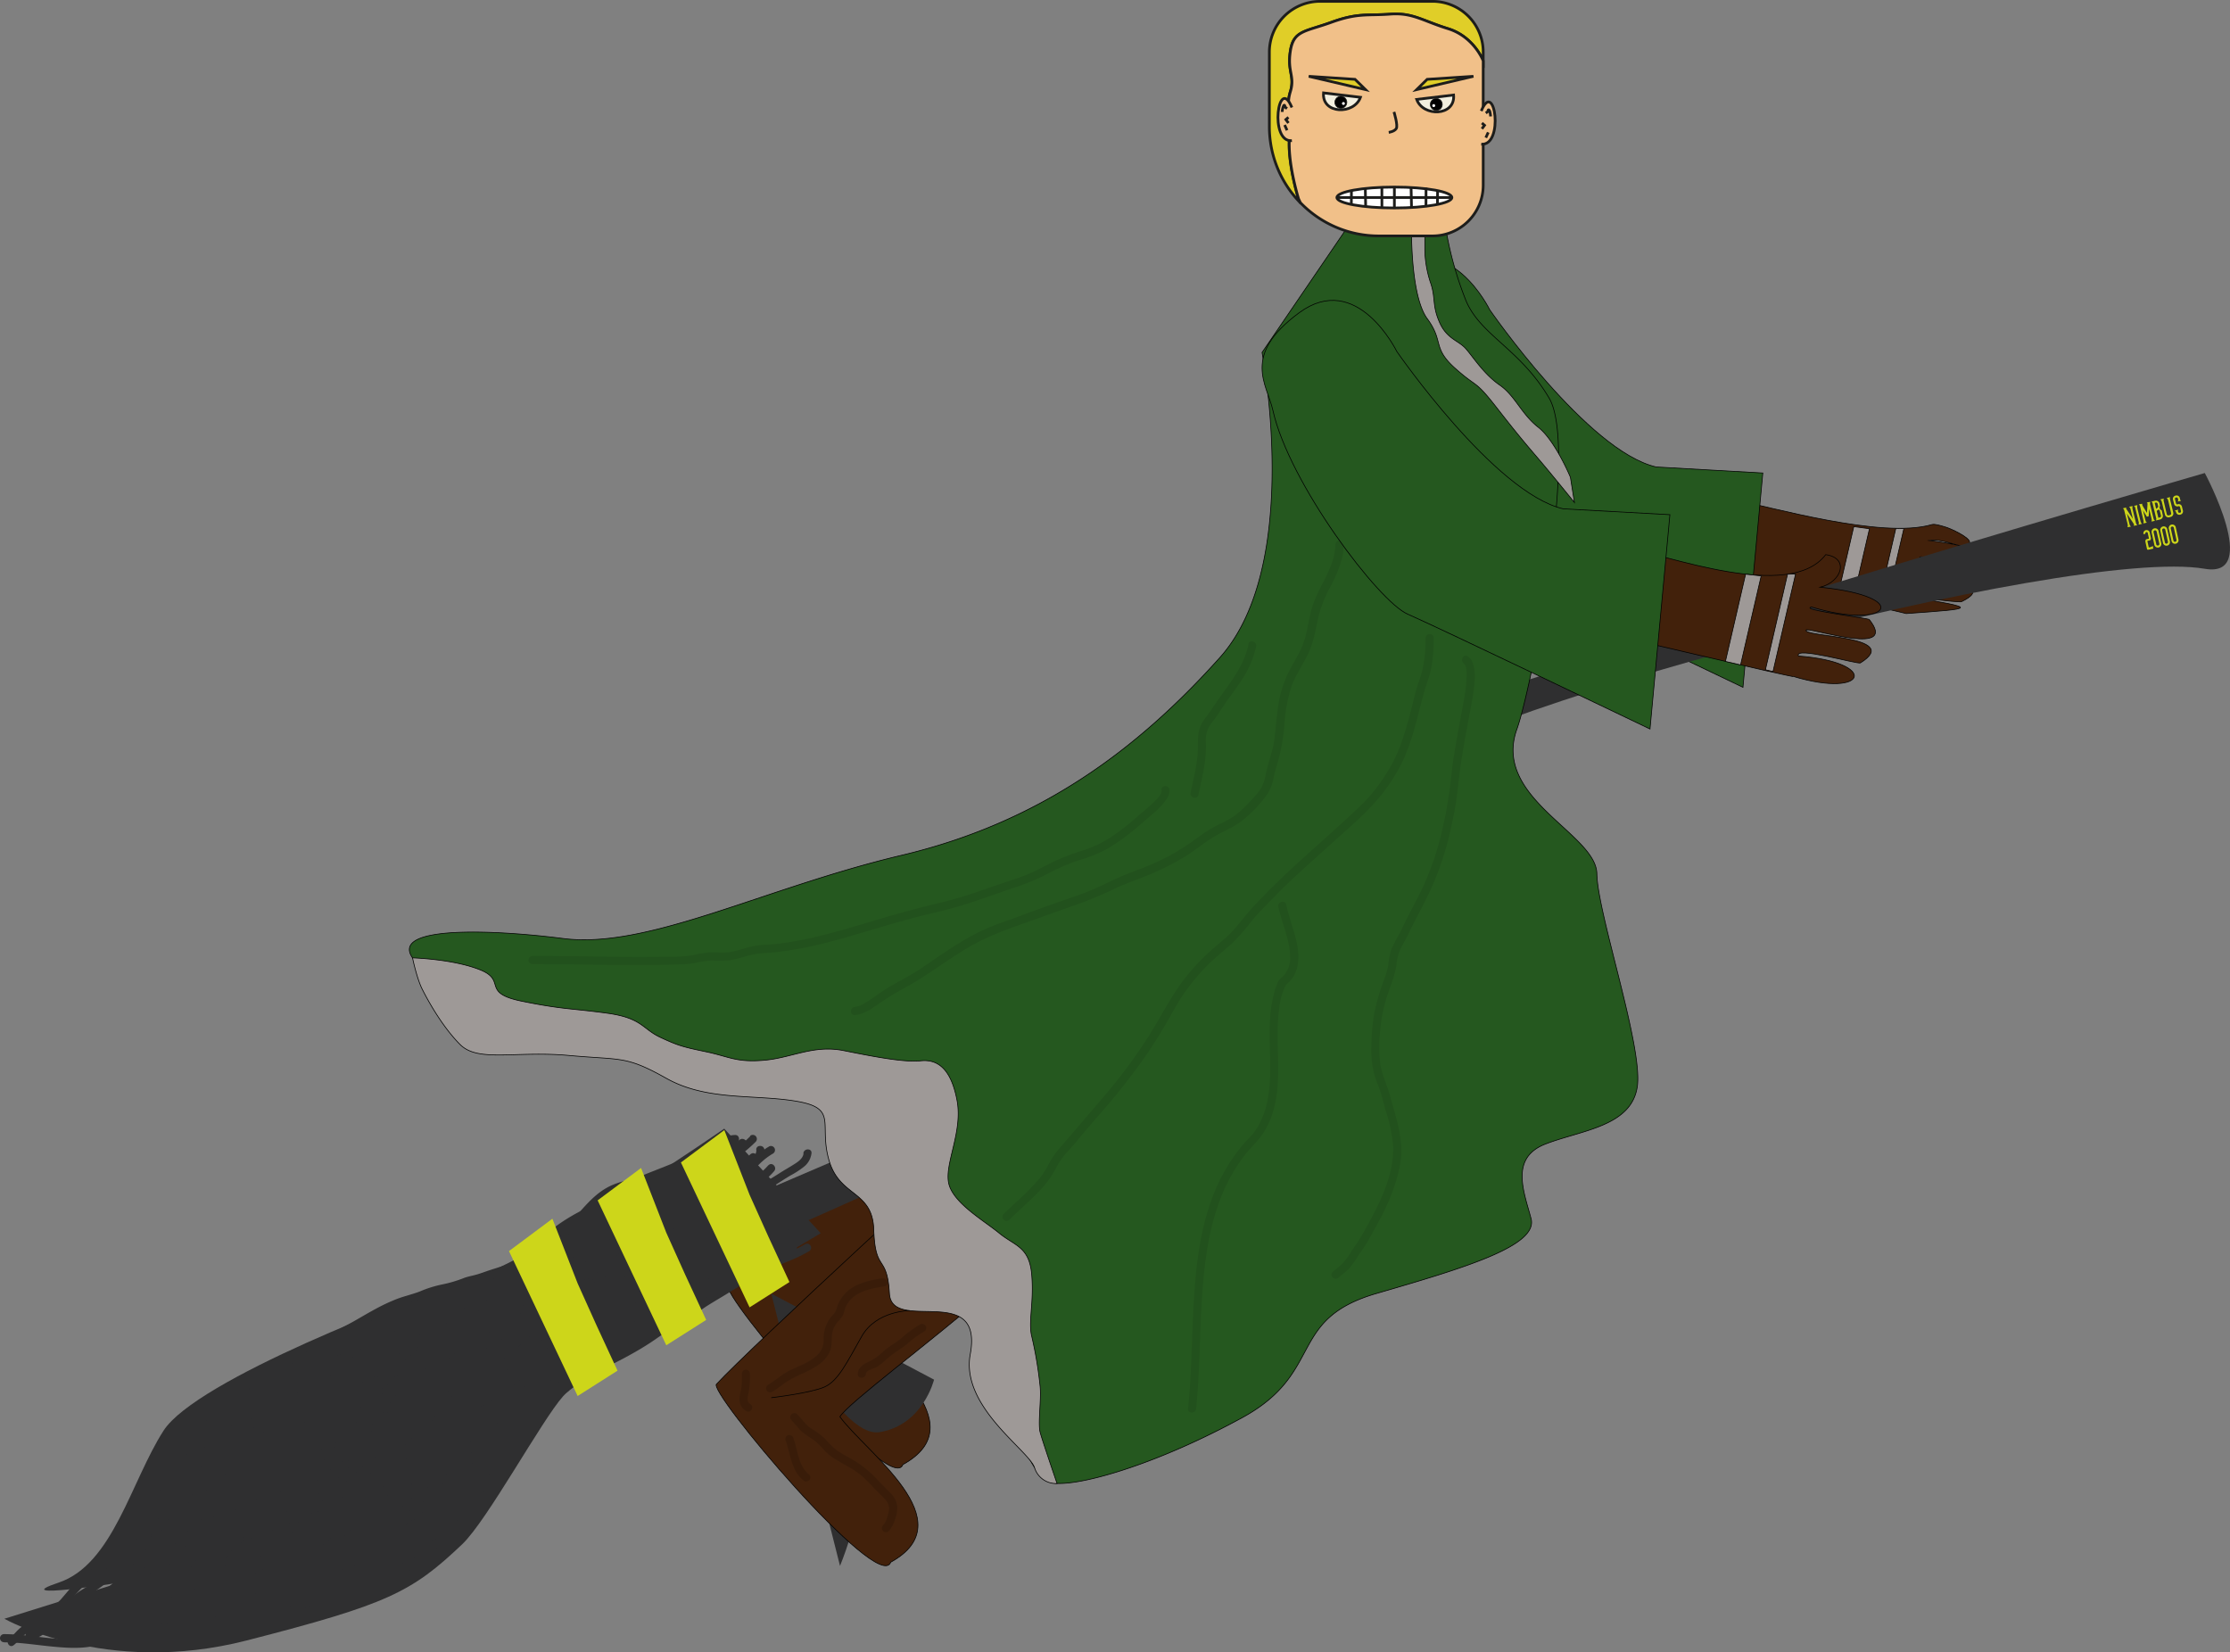 <svg id="Calque_1" data-name="Calque 1" xmlns="http://www.w3.org/2000/svg" viewBox="0 0 821.93 609.02"><rect x="0" y="0" width="821.93" height="609.02" fill="#808080" stroke="none"/><defs><style>.cls-1{fill:#42210b;}.cls-1,.cls-2,.cls-3{stroke:#000;}.cls-1,.cls-10,.cls-11,.cls-12,.cls-13,.cls-2,.cls-3,.cls-8,.cls-9{stroke-miterlimit:10;}.cls-1,.cls-13,.cls-2,.cls-3{stroke-width:0.25px;}.cls-2{fill:#9e9997;}.cls-3{fill:#25581f;}.cls-4{fill:#2f2f30;}.cls-5{fill:#cdd61a;}.cls-6{opacity:0.14;}.cls-7{opacity:0.08;}.cls-8{fill:#e0ce28;}.cls-10,.cls-11,.cls-12,.cls-13,.cls-8,.cls-9{stroke:#1d1d1b;}.cls-9{fill:#f1c089;}.cls-10{fill:#fff;}.cls-11{fill:none;}.cls-12{fill:#f2efdf;}.cls-14{fill:#fcfcfc;}</style></defs><g id="Calque_11" data-name="Calque 11"><path class="cls-1" d="M706.45,279.14c4.12.14,34.29,9.48,23.06-2.14.2-.32-26.53-4.17-21.48-4.7,28.91,8.38,37.87-1.56,2.87-6,6.5-1.06,14.22,4.78,14.9.69.27-1.68-6.87-5.17-9.46-5.82-1-.26-3.3-1.06-4.43-.74-18.59,5.43-59.53-6.6-74.54-9.48l-6,26c0-.13,71.54,16.26,71,16.29,26-1.86,27-1.86,1.44-6.21-3.73-.64,18.16,2.33,19,1.82C738.83,281.13,703.62,281.32,706.45,279.14Z" transform="translate(0.16 -67.09)"/><polygon class="cls-2" points="683.26 194.12 677.16 220.5 682.81 221.8 689.04 194.87 683.26 194.12"/><polygon class="cls-2" points="698.76 194.77 692.07 223.68 694.9 224.34 701.72 194.82 698.76 194.77"/><path class="cls-1" d="M409,453.1c-7-6.88-17.85-25.59-29.39-14.84-18.42,15.28-99,89.84-111.14,102.93-3.91,2,59.76,77.72,64.17,65.69,27.48-15.11-9.14-40.44-18.74-53.62C320.83,542.64,426.54,470.4,409,453.1Z" transform="translate(0.16 -67.09)"/><path class="cls-3" d="M610.26,239.2c-25.34-5.84-61.34-57.95-61.34-57.95s-14.66-30-36-14.26-11.84,26.22-9.65,36c6,26.92,39,70.46,49.65,75.08s89.34,42.35,89.34,42.35l7.32-79Z" transform="translate(0.16 -67.09)"/></g><g id="balais"><g id="Calque_5" data-name="Calque 5"><path class="cls-4" d="M266.78,483.08S197.55,531,174.12,538.21s-102,37.52-114,56.18-18.66,49.32-38.66,56,22.66,0,22.66,0L1.46,663.72s37.33,21.34,89.33,8S151.53,654,170.2,636.26c9.27-8.83,29.25-45.65,37.25-54.63s94.9-60,94.9-60l-35.57-38.55" transform="translate(0.16 -67.09)"/><path class="cls-4" d="M270.78,485.42c-3.63.12-6.92,2-9.93,3.89-1.56,1-3.1,2-4.71,2.88-1.85,1-3.83,1.81-5.77,2.63-4.37,1.83-8.8,3.51-13.2,5.29-3.86,1.57-8,2.16-11.87,3.85-7.52,3.33-11.78,10.57-17.59,16s-12.41,9.67-19,14c-3.28,2.15-6.55,4.3-9.73,6.6s-6.3,4.92-9.39,7.48a37.66,37.66,0,0,1-5.42,3.88,57.92,57.92,0,0,0-5.31,3.15,64.73,64.73,0,0,0-8.77,7.77,58.75,58.75,0,0,0-8.31,10.48c-2.24,3.69-3.29,7.93-5.88,11.42-1.26,1.7-2.67,3.29-3.84,5.07a38,38,0,0,0-2.94,5.66c-1.65,3.79-3,7.69-5.14,11.27-4.51,7.64-10.85,14-17.79,19.43-3.31,2.6-6.81,5-9.89,7.92-2.57,2.41-5,5.1-7.93,7a9.38,9.38,0,0,1-4.28,1.68c-1.91.15-1.93,3.15,0,3,7-.53,11.69-7.57,16.74-11.67,3.54-2.86,7.23-5.53,10.72-8.46a73.19,73.19,0,0,0,9.16-9.22,57.41,57.41,0,0,0,7.17-10.58c1.91-3.78,3.2-7.84,5.11-11.62s5-6.67,7-10.31c1.12-2,1.83-4.12,2.78-6.18a35,35,0,0,1,3.28-5.53,67.77,67.77,0,0,1,8.73-9.88,43.31,43.31,0,0,1,9.38-7.1,62.45,62.45,0,0,0,10.62-7.64,113.92,113.92,0,0,1,9.2-6.87c6.49-4.44,13.24-8.52,19.5-13.31a79.16,79.16,0,0,0,9-7.86c2.72-2.81,5-6,7.92-8.63a27.82,27.82,0,0,1,5-3.62,26.83,26.83,0,0,1,6-2.2,52.82,52.82,0,0,0,5.9-1.76c2.21-.85,4.4-1.77,6.61-2.64,4.31-1.71,8.69-3.36,12.86-5.39,3.28-1.58,6.15-3.88,9.41-5.49a11.82,11.82,0,0,1,4.6-1.39C272.71,488.36,272.71,485.36,270.78,485.42Z" transform="translate(0.16 -67.09)"/><path class="cls-4" d="M272.39,487.19c-3,2.53-5.89,5.26-9.28,7.28a58.61,58.61,0,0,1-10.67,4.62c-7.3,2.58-14.64,5-22,7.49-14.31,4.86-28.82,11.6-37.43,24.63-2.17,3.28-4,6.8-6.32,10-2.48,3.33-5.59,6.19-8.23,9.41a36.12,36.12,0,0,1-7.45,7c-3.3,2.28-6.73,4.36-10.21,6.37-3.64,2.1-7.33,4.14-10.92,6.32a28.06,28.06,0,0,0-7.87,6.43c-3.91,5-5.81,11.08-9,16.5A91.21,91.21,0,0,1,118.19,612c-3.09,3-6.14,6.11-9.2,9.18-2.16,2.17-4,4.71-6.45,6.59a6.74,6.74,0,0,1-3.76,1.63c-1.92.07-1.93,3.08,0,3,3.19-.12,5.75-2.12,7.9-4.31,2.46-2.49,4.79-5.1,7.27-7.59,3-3,6.17-6,9.09-9.13a109,109,0,0,0,7.84-9.57,70.53,70.53,0,0,0,5.9-9.11c1.48-2.85,2.72-5.82,4.19-8.67a27.58,27.58,0,0,1,5.44-7.67c2.82-2.63,6.53-4.43,9.85-6.33,6.78-3.89,14-7.55,20-12.67,2.9-2.49,5.1-5.67,7.64-8.5a71,71,0,0,0,7.6-9.43,97.09,97.09,0,0,1,6.42-9.88,46.9,46.9,0,0,1,8.16-7.77A79.67,79.67,0,0,1,227,511c7.32-2.65,14.73-5.08,22.11-7.56,3.71-1.25,7.41-2.53,11-4.09a41.82,41.82,0,0,0,9.87-6.14c1.53-1.27,3-2.58,4.55-3.87s-.65-3.35-2.12-2.12Z" transform="translate(0.16 -67.09)"/><path class="cls-4" d="M276.39,492.53a135.09,135.09,0,0,1-17.68,15.33c-3.24,2.26-6.77,4.05-10,6.34s-6.3,4.67-10.2,6c-4.06,1.33-8,3-11.93,4.57s-7.77,2.74-11.64,4.17a89.37,89.37,0,0,0-11.08,4.85,87.08,87.08,0,0,1-11.5,4.93A94.13,94.13,0,0,0,181.49,543a67.48,67.48,0,0,0-9.73,6,105.07,105.07,0,0,0-16.91,15.81c-2.65,3-5.11,6.2-7.47,9.46-1.27,1.74-2.52,3.49-3.83,5.2a23.28,23.28,0,0,0-3.23,4.75c-.74,1.71-1.12,3.53-1.72,5.28a43.12,43.12,0,0,1-2.8,5.71c-2,3.85-4.12,7.66-6.44,11.35a23.55,23.55,0,0,1-3.58,4.73c-1.26,1.21-2.66,2.26-4,3.34-3,2.3-5.4,5.08-8.15,7.6-5.57,5.08-13.32,6.66-19.53,10.79a28.33,28.33,0,0,0-4.35,3.53,1.5,1.5,0,0,0,2.12,2.12c5.5-5.47,13.09-7.13,19.56-11,3.19-1.93,5.72-4.66,8.33-7.28s5.58-4.48,8.17-7c3-2.83,5-6.68,7-10.22a127.35,127.35,0,0,0,6-11.39c.76-1.71,1.15-3.53,1.74-5.3a16.3,16.3,0,0,1,3-4.8c2.64-3.42,5-7,7.73-10.41,9.33-11.81,21.26-23.19,35.7-28.27,3.85-1.35,7.7-2.68,11.44-4.31s7.29-3.72,11.07-5.28,7.76-2.9,11.67-4.26,7.95-3.11,11.92-4.67c3.76-1.49,7.55-2.37,10.94-4.68,1.65-1.12,3.2-2.37,4.85-3.5s3.45-2.09,5.17-3.15a112.23,112.23,0,0,0,18.07-14.29c1.46-1.38,2.89-2.79,4.32-4.21a1.5,1.5,0,0,0-2.12-2.12Z" transform="translate(0.16 -67.09)"/><path class="cls-4" d="M273.72,493.86a32.22,32.22,0,0,1-8.45,6.92c-3.25,2-6.61,3.81-9.93,5.66a97.8,97.8,0,0,1-11.64,5.45c-4.06,1.59-8.26,2.8-12.28,4.48S223.35,520,219,521c-3.95.86-8.2,1.33-11.7,3.5a31.42,31.42,0,0,0-7.88,7.55,85.3,85.3,0,0,0-6.23,9.08,50,50,0,0,0-4.84,10.69c-.61,1.93-1.06,3.89-1.84,5.75a30.79,30.79,0,0,1-2.61,4.87c-4.19,6.48-10.42,11.12-16.86,15.18a117.55,117.55,0,0,0-11,7.21,110.85,110.85,0,0,0-9.37,8.76c-5.94,6-12,11.74-16.26,19.07a53.32,53.32,0,0,1-3.1,4.91,25.89,25.89,0,0,1-4.37,4.32c-3.39,2.79-7.31,4.69-10.83,7.26a54.53,54.53,0,0,1-9.87,6.12,43.66,43.66,0,0,1-10.57,3.35,17.46,17.46,0,0,1-4.84.17c-1.92-.21-1.9,2.79,0,3a26.07,26.07,0,0,0,10.47-1.43,54.33,54.33,0,0,0,10-4.19c3.73-2,6.93-4.94,10.62-7.09a45.1,45.1,0,0,0,10.38-8c2.65-2.87,4.32-6.41,6.4-9.67a63.65,63.65,0,0,1,8.39-9.93q4.48-4.61,9.08-9.09a59.83,59.83,0,0,1,10-8.16c6.94-4.36,14.14-8.44,19.82-14.46a38.24,38.24,0,0,0,6.48-9.13c1.76-3.57,2.51-7.46,4-11.15a57,57,0,0,1,5.81-10.58,58.16,58.16,0,0,1,6.6-8.55,21.69,21.69,0,0,1,4.13-3.39,18.41,18.41,0,0,1,5.51-2c4.39-1,8.66-1.78,12.84-3.54,2.09-.88,4.13-1.86,6.24-2.69s4.17-1.45,6.25-2.19a125.34,125.34,0,0,0,11.91-4.85c3.68-1.75,7.19-3.81,10.75-5.8a68,68,0,0,0,9.63-6.19,24.37,24.37,0,0,0,3.8-3.73c1.21-1.49-.9-3.62-2.12-2.12Z" transform="translate(0.16 -67.09)"/><path class="cls-4" d="M279.36,508.22c.61.41.72.7.5,1.3a7,7,0,0,1-1.79,2.31,49.45,49.45,0,0,1-4.93,3.85,169.19,169.19,0,0,1-20.25,13.38c-7.46,4-14.66,8.54-22.07,12.67a93.67,93.67,0,0,1-11.21,5.59,42.67,42.67,0,0,0-5.4,2.4,29.78,29.78,0,0,0-4.41,3.16c-1.39,1.16-2.74,2.4-4.21,3.46a54.72,54.72,0,0,1-5.06,3c-3.65,2.11-7.2,4.37-10.7,6.71-7,4.69-14,9.5-20.84,14.37s-13.29,9.9-20.21,14.48a54.34,54.34,0,0,0-8.61,6.8c-2.54,2.5-4.92,5.16-7.54,7.58a37.89,37.89,0,0,1-4.12,3.35,48.49,48.49,0,0,0-4.48,3.19c-1.42,1.22-2.71,2.57-4.06,3.85s-2.93,2.51-4.43,3.72a50.68,50.68,0,0,0-8.52,8.36,46.78,46.78,0,0,1-3.73,4.69,29.7,29.7,0,0,1-4.2,3.29,22,22,0,0,0-4,3.46c-1.24,1.46.87,3.6,2.12,2.12,2.37-2.77,5.82-4.26,8.33-6.89a54.72,54.72,0,0,0,3.79-4.8,35.77,35.77,0,0,1,4.35-4.69c2.91-2.68,6.16-5,9-7.71a51.22,51.22,0,0,1,4.26-3.94c1.43-1.12,3-2,4.51-3.1,5.84-4.46,10.12-10.66,16.12-14.91,3.42-2.42,7-4.63,10.37-7.09s7-5.17,10.52-7.72c7-5,14.08-9.86,21.18-14.68,3.61-2.45,7.27-4.84,11-7.06,1.75-1,3.59-2,5.31-3a39.73,39.73,0,0,0,4.45-3.41,38.42,38.42,0,0,1,4.46-3.48,32,32,0,0,1,5.35-2.54,92.74,92.74,0,0,0,11.31-5.47c7.64-4.21,15-8.86,22.69-13a127,127,0,0,0,11-6.65c3.28-2.2,6.37-4.62,9.55-6.95a51.7,51.7,0,0,0,5.31-4.13c1.51-1.44,3.29-3.52,2.79-5.78a4.41,4.41,0,0,0-2-2.63c-1.6-1.09-3.1,1.51-1.51,2.59Z" transform="translate(0.16 -67.09)"/><path class="cls-4" d="M283.05,496.53c-4.48,5.27-11,7.85-17.37,10.13a186.79,186.79,0,0,0-21.53,9.25c-7.81,4-15.4,8.4-22.91,12.94-3.52,2.14-7,4.33-10.41,6.64a55.62,55.62,0,0,1-10.58,5.83c-3.94,1.56-8.12,2.91-11.58,5.39a19.6,19.6,0,0,1-5,2.88,54.44,54.44,0,0,0-5.53,2c-3.81,1.76-7.28,4.16-11.09,5.94A53.35,53.35,0,0,0,156.78,564c-3.06,2.4-5.91,5.11-8.8,7.7a33.29,33.29,0,0,0-4,4.14c-1.22,1.55-2.25,3.24-3.43,4.82s-2.43,3.19-3.54,4.86-1.85,3.32-2.76,5c-1.76,3.24-4.37,5.72-6.83,8.42a62.6,62.6,0,0,1-8.67,8,49.17,49.17,0,0,0-8.59,7.58c-4.16,5.07-4.71,11.69-8,17.17a13.41,13.41,0,0,1-3.11,3.56c-1.5,1.22.64,3.33,2.12,2.12,5.2-4.21,6-11,8.69-16.7,3.22-7,10.29-10.3,15.66-15.34a114.68,114.68,0,0,0,8.08-8.57,27.31,27.31,0,0,0,2.92-4c1-1.68,1.73-3.47,2.77-5.11s2.22-3.17,3.38-4.72,2.26-3.28,3.45-4.87c2.29-3,5.43-5.3,8.2-7.86a61.7,61.7,0,0,1,9.81-7.6c3.49-2.1,7.25-3.74,10.78-5.77a49.81,49.81,0,0,1,5.62-2.91c1.78-.72,3.67-1.12,5.44-1.89a28.34,28.34,0,0,0,4.9-3.07,30.61,30.61,0,0,1,5.76-2.86c3.83-1.57,7.71-2.92,11.27-5.06s6.76-4.54,10.23-6.68c7.46-4.59,15-9.08,22.71-13.23a165.31,165.31,0,0,1,22.34-10.29c6.33-2.28,12.93-4.38,18.32-8.58a24.87,24.87,0,0,0,3.67-3.51c1.25-1.47-.87-3.6-2.12-2.12Z" transform="translate(0.16 -67.09)"/><path class="cls-4" d="M277.72,500.53c-11.9,10.57-26.13,17.81-39.64,26-3.44,2.09-6.86,4.19-10.39,6.13s-7.28,3.71-10.94,5.53a188.63,188.63,0,0,0-21.4,12.13c-6.21,4.18-13.4,6.09-20.47,8.27a134.44,134.44,0,0,0-21.33,9.09,112.3,112.3,0,0,0-20.12,12.83,39.91,39.91,0,0,0-7.79,8,45.71,45.71,0,0,0-4.46,9A64.87,64.87,0,0,0,117.66,608q-.61,2.75-1.27,5.47a22.56,22.56,0,0,0-.4,5.25c0,3.06-3.69,5.49-5.9,7.08-2.54,1.82-4.79,4-7.31,5.8a8.94,8.94,0,0,1-4,1.9c-1.89.24-1.91,3.24,0,3,3.3-.42,5.84-2.42,8.28-4.54s5-3.77,7.45-5.81,4.65-4.74,4.44-8.19a16.76,16.76,0,0,1,.75-5.31c.46-1.88.81-3.79,1.27-5.68a71,71,0,0,1,3.81-10.39,29.87,29.87,0,0,1,5.32-8.91c5.31-5.79,12.18-10.34,19-14.21,3.59-2,7.28-3.9,11-5.68A116,116,0,0,1,170.94,563c7-2.5,14.31-4,21-7.3,3.6-1.74,6.81-4.16,10.23-6.23s7.11-4.08,10.76-6c7.28-3.75,14.71-7.17,21.75-11.38s14-8.25,20.92-12.4a181.62,181.62,0,0,0,19.71-13.27c1.57-1.24,3.09-2.52,4.58-3.84s-.68-3.4-2.12-2.12Z" transform="translate(0.16 -67.09)"/><path class="cls-4" d="M274.61,502.92c-.11,2.28-3.26,3.89-5,4.93a89.79,89.79,0,0,0-8,5.69c-3,2.32-5.65,5-8.51,7.41a107.86,107.86,0,0,1-9.14,6.91c-6.12,4.24-12.45,8.24-18.07,13.17a103.67,103.67,0,0,1-9.21,7.38c-3.15,2.18-6.42,4.18-9.73,6.11-6.9,4-13.79,8-21.29,10.85a55.67,55.67,0,0,1-10.61,3,23.56,23.56,0,0,0-9.76,3.47c-6.3,4.25-13.53,6.77-20,10.63a57,57,0,0,0-8.94,6.75,32.38,32.38,0,0,0-3.43,3.4c-1,1.24-1.69,2.72-2.72,3.91s-2.48,2.18-3.55,3.44a16.42,16.42,0,0,0-2.51,4.15c-1.3,3-2.07,6.2-3.63,9.07a41.42,41.42,0,0,1-5.88,7.62,24.24,24.24,0,0,1-8.11,5.48c-1.48.69-3,1.35-4.45,2.06-1.73.85-.21,3.44,1.52,2.59a86.63,86.63,0,0,0,9.15-4.56,29.86,29.86,0,0,0,6.89-6.85,31.37,31.37,0,0,0,5.08-8.43c1.14-3,1.92-6.34,4-8.88,1-1.29,2.41-2.22,3.52-3.43s1.82-2.74,2.85-4a41.26,41.26,0,0,1,7.95-7.15c6.21-4.59,13.56-7.16,20.24-10.93,1.69-.95,3.24-2.1,4.91-3.07a17.47,17.47,0,0,1,5-1.83c3.51-.77,7-1.17,10.38-2.35a101.15,101.15,0,0,0,11.27-4.59c3.58-1.75,7-3.82,10.49-5.78a130.07,130.07,0,0,0,19.51-12.92c3-2.52,5.89-5.17,9.08-7.51s6.24-4.37,9.39-6.52,6.25-4.31,9.23-6.65,5.76-5.09,8.7-7.58a80.89,80.89,0,0,1,8.55-6.54c2.28-1.44,4.82-2.75,6.51-4.92a5.91,5.91,0,0,0,1.36-3.48c.1-1.93-2.9-1.92-3,0Z" transform="translate(0.16 -67.09)"/><path class="cls-4" d="M281.45,498.75c-3.59-.4-7.07.85-10.3,2.27-3.39,1.49-6.67,3.08-10.16,4.33-7.46,2.66-15,5.46-21.68,9.69-3.47,2.18-6.8,4.63-10.11,7s-6.6,4.9-9.7,7.6-5.92,5.51-9,8.14-6.13,5.15-9.07,7.87-5.32,5.67-8.14,8.35a79,79,0,0,1-9.51,7.6c-3.06,2.11-6.46,3.8-9.07,6.49s-4.55,5.56-7.24,8-5.5,4.69-7.28,7.9c-1.65,3-2.23,6.3-3.44,9.43-1.32,3.39-4,5.52-6.93,7.46a98.25,98.25,0,0,1-9.88,5.37c-3.38,1.68-6.73,3.4-10.15,5a44.36,44.36,0,0,0-5.15,2.71c-1.55,1-2.49,2.44-3.86,3.61a17,17,0,0,1-4.61,2.3,42.69,42.69,0,0,0-5.39,2.85,88.71,88.71,0,0,1-11.1,5.49A52,52,0,0,0,94,631a1.5,1.5,0,0,0,1.52,2.59c3.62-2.08,7.58-3.4,11.33-5.2s6.92-4.26,10.67-5.8a21,21,0,0,0,4.63-2.23c1.43-1,2.34-2.65,3.82-3.63,3.23-2.15,7-3.48,10.42-5.25,6.44-3.32,13.41-6.19,19-10.94,2.65-2.27,4-5.24,5-8.51s1.93-6.51,4.27-9.15,5.44-4.82,7.84-7.57,4.38-5.67,7.44-7.6c6.49-4.1,12.9-8.51,18.1-14.22,5.35-5.87,11.51-10.72,17.41-16,3-2.73,5.94-5.58,9.13-8.15s6.63-5,10-7.43a102,102,0,0,1,10-6.45,93.91,93.91,0,0,1,10.89-4.87c3.6-1.39,7.32-2.51,10.86-4,3.31-1.42,6.46-3.24,9.93-4.24a13.06,13.06,0,0,1,5.12-.51c1.91.22,1.9-2.78,0-3Z" transform="translate(0.16 -67.09)"/><path class="cls-4" d="M285.28,521.59c-.06,2-2.08,3.38-3.65,4.3a44.58,44.58,0,0,1-7,3.09,42.51,42.51,0,0,0-7.1,3.33c-3.39,2-6.57,4.42-10.07,6.27s-7.77,2.71-11.21,4.94c-1.54,1-2.91,2.26-4.35,3.4a14.82,14.82,0,0,1-5.12,2.62,17.58,17.58,0,0,0-5.42,2.54c-1.54,1.11-3,2.37-4.43,3.57-3,2.46-6.34,4.46-9.38,6.84-6.41,5-11.57,11.34-18,16.33-3.51,2.74-7,5.57-10.37,8.4a87.84,87.84,0,0,1-10.06,7.53c-3.16,1.92-6.29,3.82-9.27,6-2.74,2-5.39,4.1-8.07,6.17-5.48,4.21-11.19,8.51-17.68,11-7.36,2.87-15.26,2.24-23,2.79a54,54,0,0,0-12.36,2c-3.63,1.13-6.92,3-10.54,4.17a34.76,34.76,0,0,1-5.13,1.21c-1.9.29-1.1,3.18.8,2.89a38.58,38.58,0,0,0,10.42-3.3,38.53,38.53,0,0,1,11.78-3.47c4.36-.55,8.76-.72,13.15-.89a56.22,56.22,0,0,0,11.64-1.19c13.87-3.56,23.71-14.86,35.48-22.23a105.23,105.23,0,0,0,10.14-6.58c3.45-2.77,6.81-5.66,10.24-8.45s7-5.38,10.24-8.39,5.9-6,9-8.84a86.8,86.8,0,0,1,9.09-7c1.64-1.12,3.21-2.3,4.74-3.58a28.89,28.89,0,0,1,4.8-3.57c1.79-1,3.87-1.24,5.72-2.09a22.24,22.24,0,0,0,4.74-3.3,22.09,22.09,0,0,1,4.92-3.25c1.88-.85,3.86-1.46,5.77-2.25,6.59-2.72,11.87-7.83,18.54-10.35,4.41-1.67,10.3-3.27,13-7.5a6.25,6.25,0,0,0,1-3.19,1.5,1.5,0,0,0-3,0Z" transform="translate(0.16 -67.09)"/><path class="cls-4" d="M289.72,525.86c-1.51,1.55-3.42,2.12-5.45,2.68a47.63,47.63,0,0,0-6.66,2.5c-4.64,2.09-9.43,3.67-14.21,5.39s-9.54,3.34-14.41,4.79a132.25,132.25,0,0,0-13.48,5.3c-17.14,7.25-36.23,11.6-51.3,23-6.27,4.8-11.43,10.8-14.26,18.2a27.6,27.6,0,0,0-1.59,6.7,17.37,17.37,0,0,1-1.74,6.81,140.91,140.91,0,0,1-8,12.36c-2.94,4.24-6.09,8.34-9.18,12.46-1.54,2.06-3.16,4.08-4.57,6.22-1,1.58-1.84,3.28-2.72,5a15.35,15.35,0,0,1-3.26,4.48,18.58,18.58,0,0,1-5.49,3,31.21,31.21,0,0,1-6.36,1.81c-2.28.38-4.62.33-6.92.64-4.87.66-9.72,2.24-14.66,2.12a44.47,44.47,0,0,0-7.82.4c-2.52.38-5,.86-7.54,1.31s-5.09.86-7.67,1.06-4.89.21-7.33.37-4.61.6-6.93.88c-2.13.27-4.31.11-6.38.81-1.67.55-3.5,2.28-5.33,2s-2.7,2.61-.8,2.89c2.2.33,3.76-.44,5.65-1.44s4.2-1,6.45-1.22,4.59-.75,6.92-.91,4.85-.18,7.27-.35c5.16-.36,10.22-1.5,15.31-2.33a42,42,0,0,1,8-.49,35.11,35.11,0,0,0,7.65-.79c2.4-.46,4.79-1,7.2-1.31s4.66-.31,7-.64a30.24,30.24,0,0,0,12.48-4.57c3.28-2.24,4.83-5.63,6.64-9,2.29-4.26,5.59-8,8.49-11.9,3.19-4.25,6.33-8.53,9.24-13,1.34-2,2.63-4.09,3.94-6.15a19.28,19.28,0,0,0,2.9-6.21c.52-2.49.49-5.06,1.17-7.52a31.42,31.42,0,0,1,2.13-5.56,36.33,36.33,0,0,1,7-9.51c6.08-6,13.81-10.18,21.55-13.66,9-4.06,18.46-7.11,27.69-10.67,2.32-.89,4.62-1.83,6.91-2.8s4.58-2.14,6.93-3.05c4.61-1.78,9.46-2.81,14.09-4.49,5-1.79,9.93-3.51,14.87-5.29,2.33-.84,4.55-1.93,6.82-2.92a56.85,56.85,0,0,1,6.59-2.25,12,12,0,0,0,5.3-3c1.35-1.38-.77-3.51-2.12-2.12Z" transform="translate(0.16 -67.09)"/><path class="cls-4" d="M296.69,525.63c-4,2.34-8.31,3.91-12.55,5.7a98.76,98.76,0,0,0-12.57,6.87c-4.29,2.6-8.68,5.06-12.88,7.81-2,1.31-3.84,2.86-5.77,4.28a46.15,46.15,0,0,1-5.9,3.62,57.11,57.11,0,0,0-6,3.4c-2,1.38-4,2.75-6,4-4,2.43-8.2,4.56-12.39,6.66q-6.81,3.4-13.61,6.82a69.53,69.53,0,0,1-6.5,3c-2.08.8-4.19,1.53-6.23,2.46-3.84,1.75-6.71,4.12-8.22,8.13-1.26,3.36-1.55,7.17-4.16,9.85a38.82,38.82,0,0,1-4.55,3.74c-1.94,1.46-3.82,3-5.71,4.51a44.46,44.46,0,0,1-6,4.19,27,27,0,0,0-5.42,3.9c-1.6,1.51-3.06,3.17-4.77,4.57-1.87,1.52-3.86,2.9-5.8,4.34-3.74,2.79-7.12,6-10.72,9s-7.4,5.84-11.28,8.51a87.92,87.92,0,0,1-11.58,7.18c-7.53,3.6-16.13,4.36-24.18,6.16a27.59,27.59,0,0,1-6.91.36,23.08,23.08,0,0,0-6.62.83c-4.67,1.21-9.56.94-14.34.75-2.41-.09-4.81-.19-7.22-.19a1.5,1.5,0,0,0,0,3c5,0,10,.45,15,.3a31.48,31.48,0,0,0,6.77-.81,23.45,23.45,0,0,1,6.66-.88,28.32,28.32,0,0,0,7.12-.38c2-.45,4-.85,6-1.24,4.18-.8,8.38-1.58,12.46-2.78,8.54-2.5,16-7.83,23-13.08q5.67-4.2,11-8.84c1.84-1.61,3.64-3.24,5.59-4.72s3.74-2.74,5.58-4.15c3.62-2.77,6.4-6.45,10.36-8.76a49.77,49.77,0,0,0,5.93-3.91c2-1.61,4-3.26,6.07-4.83,3.07-2.35,6.47-4.52,8.12-8.17,1.46-3.23,1.67-7.12,3.76-10,2.53-3.53,7.66-4.73,11.5-6.23,4.57-1.78,8.9-4.24,13.29-6.43,8.6-4.31,17.3-8.41,25.18-14,3.82-2.7,8.25-4.37,12-7.14,1.93-1.42,3.77-3,5.77-4.3s4.25-2.61,6.38-3.9c4.41-2.65,8.74-5.46,13.21-8,4-2.26,8.34-3.77,12.54-5.59a54.15,54.15,0,0,0,6-3,1.5,1.5,0,0,0-1.51-2.59Z" transform="translate(0.16 -67.09)"/><path class="cls-4" d="M293.45,518.75c-9.92,0-19.69,1.83-29.45,3.4-4.93.8-9.88,1.52-14.87,1.89a111.76,111.76,0,0,0-14,1.73,63.21,63.21,0,0,0-13.62,4.35c-4.5,2-9.1,3.82-13.66,5.72-2.29,1-4.61,1.93-6.85,3a31,31,0,0,0-5.47,3.69,25.91,25.91,0,0,1-5.47,3.49c-2,.88-4.1,1.5-6,2.49-4,2-6.37,6-10,8.38s-7.31,4.43-11,6.63A90.17,90.17,0,0,0,152.21,571a76,76,0,0,0-9.39,9.85c-3.28,3.87-6.49,7.78-9.79,11.63-1.59,1.86-3.2,3.71-4.84,5.52a27.28,27.28,0,0,1-4.72,4.58,50.38,50.38,0,0,0-5.24,3.57c-1.63,1.43-3.08,3.07-4.83,4.36-3.61,2.66-7.59,4.73-11,7.74-1.73,1.55-3.23,3.34-4.86,5s-3.5,3.41-5.3,5.06c-3.56,3.27-7.21,6.44-10.68,9.8-5.68,5.5-10.32,12.35-16.91,16.85a21.68,21.68,0,0,1-4.92,2.55c-1.8.65-1,3.55.8,2.9,7.54-2.68,12.85-9,18-14.82,6.13-6.82,13.26-12.54,19.8-18.93,3.3-3.22,6.21-6.64,10.05-9.26,1.89-1.3,3.85-2.5,5.75-3.79a39.08,39.08,0,0,0,4.81-4.09,30.5,30.5,0,0,1,5.2-3.84,22.21,22.21,0,0,0,4.65-4c3.38-3.65,6.61-7.45,9.81-11.26,6-7.12,11.59-14.67,19.28-20,3.63-2.53,7.46-4.74,11.26-7s7.33-4.26,10.37-7.28a30.21,30.21,0,0,1,4.89-4.36,39.54,39.54,0,0,1,6-2.63,24,24,0,0,0,5.59-3.19,52.37,52.37,0,0,1,5.37-3.89c4.26-2.44,9.1-4.06,13.63-5.91s8.87-4,13.48-5.54a72.14,72.14,0,0,1,13.71-2.92c4.82-.58,9.67-.78,14.49-1.41,9.82-1.29,19.53-3.41,29.41-4.19q3.67-.3,7.35-.31a1.5,1.5,0,0,0,0-3Z" transform="translate(0.16 -67.09)"/><path class="cls-4" d="M276.39,485.86c-7.61,7.64-17.61,12.46-27.78,15.85-5.26,1.74-10.73,2.77-16,4.58a99.32,99.32,0,0,0-16.09,7.51c-5,2.81-10.31,5.61-14.72,9.3-2,1.67-3.83,3.51-5.84,5.16a26.14,26.14,0,0,1-7.33,4.26c-2.86,1.11-5.83,1.89-8.73,2.87-1.39.47-2.77,1-4.18,1.41-1.56.46-3.15.72-4.69,1.25a46.63,46.63,0,0,1-8,2.41,43,43,0,0,0-8.52,2.66c-2.79,1.06-5.7,1.7-8.48,2.77a67.35,67.35,0,0,0-7.65,3.58c-2.59,1.39-5.12,2.89-7.67,4.35s-4.91,2.58-7.3,4c-9.43,5.59-16.75,14-26.48,19.2a47.91,47.91,0,0,0-6.55,4.38c-2.33,1.78-5.12,2.34-7.63,3.76-4.49,2.55-7.64,6.89-11.07,10.62s-6.69,6.85-8.22,11.7c-.76,2.43-.89,5-1.45,7.44a26.65,26.65,0,0,1-2.64,7.17,16.74,16.74,0,0,1-5.47,5.57,40.15,40.15,0,0,0-6.47,5.6,81.82,81.82,0,0,1-6.28,6.36c-2.28,2-4.64,3.85-7,5.68a73.42,73.42,0,0,0-6.59,5.33c-1.92,1.88-3.56,4-5.34,6a45.29,45.29,0,0,1-6,5.33A39,39,0,0,1,13,664.35a18.37,18.37,0,0,1-3.75,1.57c-2.51,1-3.86,3.46-5.95,5-1.54,1.13-.05,3.74,1.51,2.59,2.08-1.54,3.64-4.31,6.2-5s4.8-2.43,6.94-4.14a49.64,49.64,0,0,0,5.9-5.13c1.8-2,3.43-4.13,5.31-6.06,4.1-4.18,9.3-7.28,13.71-11.14s7.86-8.6,12.7-12a20.31,20.31,0,0,0,5.73-5.47,25.86,25.86,0,0,0,3-6.88c.73-2.49,1-5,1.48-7.53a17.78,17.78,0,0,1,2.79-6.58,46.85,46.85,0,0,1,4.89-5.46c1.75-1.88,3.39-3.87,5.16-5.74a23.76,23.76,0,0,1,5.91-4.89,39.9,39.9,0,0,1,3.89-1.62,16.79,16.79,0,0,0,3.78-2.25c4.29-3.31,9.22-5.51,13.59-8.71s8.43-6.9,12.75-10.23c4.52-3.5,9.51-6,14.44-8.82s9.9-5.87,15.33-7.72c2.84-1,5.72-1.73,8.52-2.82,1.3-.5,2.61-1,3.94-1.43,1.63-.49,3.32-.59,5-.95,2.67-.58,5.11-1.93,7.77-2.6,3.07-.78,6-1.8,9-2.76,5.59-1.76,10.89-3.49,15.47-7.28,2-1.65,3.85-3.49,5.84-5.16a56.81,56.81,0,0,1,7.1-4.72,160.35,160.35,0,0,1,15.92-8.7,68.09,68.09,0,0,1,8.52-3.28c2.64-.81,5.34-1.39,8-2.13,10.28-2.86,20.55-6.88,29.13-13.34a55.7,55.7,0,0,0,5.88-5.07,1.5,1.5,0,0,0-2.12-2.12Z" transform="translate(0.16 -67.09)"/><path class="cls-4" d="M1.45,672.42c5.92,0,11.79,1,17.67,1.55,5.59.54,12,1,17.37-.8,1.17-.4,2.26-1,3.4-1.49a22.29,22.29,0,0,1,4.61-1.18c3-.55,5.86-1.43,8.9-1.63a61.21,61.21,0,0,0,8.55-.68c1.4-.29,2.76-.75,4.17-1a21,21,0,0,1,4.75,0c6,.33,11.94-1.76,17.65-3.29A59.87,59.87,0,0,1,97.9,662c3-.31,6.08-.46,9.08-1s5.81-1.52,8.76-2.07a43.14,43.14,0,0,0,8.1-2.5c5.32-2.1,10.82-3.65,15.91-6.29a45.37,45.37,0,0,1,8-3.38,20.57,20.57,0,0,0,7.19-3.23c2-1.62,3.52-3.79,5.52-5.45s4.18-3.19,6.23-4.84a28.15,28.15,0,0,0,5.47-5.54,14.84,14.84,0,0,0,1.66-3.48,31.08,31.08,0,0,1,1.94-4.23,13.33,13.33,0,0,1,2.18-3.32c.88-.89,1.89-1.63,2.77-2.5,2.14-2.14,3.66-4.78,5.55-7.11s4.09-3.79,6.21-5.63a27.41,27.41,0,0,0,5.13-6.18c2.91-4.61,4.88-9.87,8.69-13.86a26.28,26.28,0,0,0,4.89-6.85,34.91,34.91,0,0,1,4-7c3.39-4.25,7.74-7.68,12.1-10.87a96.44,96.44,0,0,1,14.93-8.87,45,45,0,0,1,8.21-3.33c2.86-.75,5.82-1.17,8.62-2.13a48.2,48.2,0,0,0,7.78-3.87,60.39,60.39,0,0,1,8.67-3.44c4.11-1.49,8.46-2.23,12.5-3.91a15.69,15.69,0,0,0,5.13-3.15c1.39-1.35-.73-3.47-2.12-2.12-3,3-7.93,3.84-11.88,4.93-4.9,1.35-10.11,2.93-14.51,5.5a32,32,0,0,1-8.12,3.68c-2.75.72-5.57,1.19-8.29,2a55.51,55.51,0,0,0-8,3.46c-2.69,1.32-5.36,2.68-7.93,4.22a96.2,96.2,0,0,0-13.12,9.58,38,38,0,0,0-9.89,12.2,26.22,26.22,0,0,1-4.47,7.09,34,34,0,0,0-4.91,6.41c-2.72,4.67-4.85,9.94-8.87,13.69-2,1.9-4.4,3.41-6.27,5.49s-3.41,4.77-5.34,7c-1.63,1.85-3.76,3.17-5.12,5.27a41.92,41.92,0,0,0-3.66,7.68c-1.92,4.88-7.35,7.91-11.27,11-2.07,1.63-3.68,3.6-5.57,5.41-2.05,2-4.68,2.71-7.34,3.51-5.41,1.62-10.05,5-15.45,6.56S120.5,655,114.88,656c-3,.54-5.81,1.52-8.77,2.07s-6.25.66-9.37,1c-6.07.72-11.82,2.78-17.76,4.12a31.68,31.68,0,0,1-9,.87,29.09,29.09,0,0,0-8.45,1.08c-2.85.66-5.83.49-8.73.71a82.15,82.15,0,0,0-8.67,1.61,31.75,31.75,0,0,0-4.42,1c-1.27.44-2.44,1.12-3.69,1.61a25.12,25.12,0,0,1-8.47,1.26c-5.91.13-11.77-.78-17.63-1.4a82,82,0,0,0-8.58-.55,1.5,1.5,0,0,0,0,3Z" transform="translate(0.16 -67.09)"/><path class="cls-4" d="M278.61,490.92c.13,2.82-3.7,5.1-5.74,6.38a109.54,109.54,0,0,1-9.72,5.09c-4.71,2.41-9.32,5-14,7.52s-9.23,4.89-13.74,7.55-9,5.44-13.58,8-9.5,4.91-14.2,7.47-9.25,5.21-14,7.54a139.1,139.1,0,0,1-14,5.83c-5,1.79-10,3.52-15,5.4-2.53,1-5.06,1.88-7.63,2.7s-5.12,1.39-7.66,2.16-4.78,1.7-7.19,2.48a70.11,70.11,0,0,1-7.58,1.65,108.45,108.45,0,0,0-14.42,4.39,129.43,129.43,0,0,0-12.76,5.64c-4,2-8.06,4-12,6.2a104.75,104.75,0,0,0-21.5,15.42,59,59,0,0,0-8.62,10.18,60.54,60.54,0,0,0-5.91,13.1,174.15,174.15,0,0,1-12.51,27.75c-1.29,2.28-2.64,4.54-4,6.76-1,1.65,1.57,3.16,2.59,1.52a173.69,173.69,0,0,0,14.24-28.07c1.77-4.49,3.11-9.14,5-13.57a43.73,43.73,0,0,1,7.53-11.6c5.94-6.73,13.22-12.1,20.88-16.7a197.86,197.86,0,0,1,24-12.27,148.08,148.08,0,0,1,14.51-4.89,74.88,74.88,0,0,1,7.52-1.69,51.65,51.65,0,0,0,7.49-2.26c4.92-1.74,10-2.84,14.95-4.6s10.06-3.79,15.15-5.52c4.83-1.65,9.62-3.43,14.3-5.5,4.86-2.16,9.51-4.7,14.16-7.27s9.54-5,14.3-7.53,9.16-5.19,13.67-7.9c9.06-5.44,18.4-10.38,27.72-15.35,3.68-2,7.5-3.68,11.16-5.69,3-1.64,6.12-3.58,8.17-6.35a6.32,6.32,0,0,0,1.39-4c-.09-1.92-3.09-1.93-3,0Z" transform="translate(0.16 -67.09)"/><path class="cls-4" d="M296,492.25c-.2,1.8-2,3.05-3.43,3.94-1.75,1.12-3.57,2.12-5.32,3.25a163.46,163.46,0,0,1-15.59,8.79c-10.53,5.27-21.45,9.92-31.26,16.49-4.87,3.26-9.84,6.23-14.9,9.18a80,80,0,0,0-7.25,4.68c-2.24,1.65-4.33,3.48-6.54,5.18-4.49,3.45-9.76,5.49-14.57,8.43a46.68,46.68,0,0,0-6.38,5,29.63,29.63,0,0,1-6.93,4.33c-5.12,2.46-10,5.38-15.18,7.64-5.41,2.33-11,4.32-16.42,6.48s-11.09,4.39-16.74,6.3-11.66,3.36-17.5,5a74.34,74.34,0,0,0-8.34,2.82c-1.24.53-2.44,1.17-3.71,1.64s-2.78.86-4.17,1.32a17.66,17.66,0,0,0-6.49,3.77A35.85,35.85,0,0,1,89.12,601c-9,5.13-14.08,15.32-18.19,24.42-2,4.34-3.57,8.93-6.24,12.92-2.81,4.19-7,7.16-11.18,9.85a80.85,80.85,0,0,1-14.27,7.27c-4.44,1.72-9.25,2.31-13.64,4.11a12.68,12.68,0,0,0-5.23,3.61c-1.21,1.49.9,3.62,2.12,2.12,2.87-3.52,7.89-4,12-5.14a73.11,73.11,0,0,0,14.83-6.09,65.69,65.69,0,0,0,13.39-9,32.6,32.6,0,0,0,7.76-11.26c4.2-9.4,8.07-19.27,15.4-26.76,1.91-1.95,4.18-3.12,6.48-4.53a51.8,51.8,0,0,0,5.8-4.65c2.17-1.78,4.76-2.38,7.37-3.22s5.22-2.26,7.91-3.2c5.83-2,11.88-3.32,17.78-5.08,5.72-1.7,11.3-3.8,16.85-6,10.93-4.28,22.22-8.07,32.49-13.84,2.39-1.35,4.88-2.48,7.29-3.79a35,35,0,0,0,6.38-4.79c4.36-3.84,9.68-5.94,14.65-8.82s9-7,13.75-10.09,10.13-5.79,15-9a175.76,175.76,0,0,1,15-9.22c5.26-2.75,10.63-5.29,16-7.89s10.74-5.32,15.88-8.4c2.29-1.37,4.49-2.9,6.8-4.25a31.21,31.21,0,0,0,5-3.28,7.39,7.39,0,0,0,2.64-4.84c.21-1.91-2.79-1.9-3,0Z" transform="translate(0.16 -67.09)"/><path class="cls-4" d="M289.72,505.86c-3.24,3.24-7.58,4.45-11.61,6.4A125.73,125.73,0,0,1,263.53,518c-5.08,1.72-10.16,3.43-15.33,4.89-5.33,1.51-10.88,2.63-16.1,4.48-2.31.82-4.38,2.11-6.59,3.14a77.22,77.22,0,0,1-7.68,2.77c-4.78,1.62-9.39,3.76-14,5.74a112.1,112.1,0,0,0-13.67,6.67,49.94,49.94,0,0,0-10.73,9.09,62.4,62.4,0,0,1-4.91,4.85c-1.9,1.62-3.89,3.11-5.74,4.8s-3.52,3.58-5.26,5.4-3.65,3.44-5.46,5.17-3.31,3.65-5,5.46-3.62,3.66-5.54,5.38c-3.81,3.4-7.79,6.69-11.85,9.8a138.1,138.1,0,0,1-26.36,15.43,65.34,65.34,0,0,1-6.86,2.87c-2.39.8-4.82,1.43-7.21,2.24a31.71,31.71,0,0,0-6.76,3.14c-2.2,1.4-4.24,3-6.44,4.43a26.11,26.11,0,0,0-4.91,3.44,13.71,13.71,0,0,0-3.25,6,16.94,16.94,0,0,1-2.64,5.6,33.05,33.05,0,0,1-4.32,4.76c-3.3,3-7.7,4.85-11.67,6.84a54.81,54.81,0,0,1-13.21,5,34.43,34.43,0,0,1-7.23.71,1.5,1.5,0,0,0,0,3c10,0,18.72-4.33,27.35-8.88a27.15,27.15,0,0,0,10-7.91,21.76,21.76,0,0,0,3.36-4.92c1-2.24,1.26-4.77,2.62-6.85a13,13,0,0,1,4.59-3.73c2.23-1.34,4.27-3,6.44-4.4,4.31-2.87,9.17-4,14-5.57a105.68,105.68,0,0,0,13.91-6.24A140.19,140.19,0,0,0,130.49,603a149.47,149.47,0,0,0,12.29-9.25,129.45,129.45,0,0,0,11.55-10.28c1.78-1.84,3.34-3.87,5.16-5.67s3.58-3.29,5.3-5,3.4-3.71,5.24-5.45,3.77-3.31,5.74-4.88c3.71-3,6.62-6.79,10.12-10s8.16-5.68,12.6-7.79,9.29-4,14-6c4.89-2.1,10.16-3.36,14.95-5.67a43.85,43.85,0,0,1,7-3.13c2.69-.77,5.39-1.5,8.09-2.23,5.33-1.44,10.64-2.91,15.86-4.67,5-1.69,10-3.31,15-5.28,2.39-1,4.71-2,7-3.13,2-.93,4.07-1.68,6-2.65a20,20,0,0,0,5.39-3.85,1.5,1.5,0,0,0-2.12-2.12Z" transform="translate(0.16 -67.09)"/><path class="cls-4" d="M289.45,509.42a13.36,13.36,0,0,0-6.9,1.31c-2.4,1-4.76,2.09-7.24,2.92a84,84,0,0,0-14.85,6.22c-4.73,2.65-9.23,5.49-14.36,7.32-2.48.89-5,1.64-7.47,2.64a63.23,63.23,0,0,0-6.74,3.37c-4.6,2.54-9.52,4.39-14.11,7s-9.34,5.36-13.8,8.3a82.58,82.58,0,0,0-11,9c-3.81,3.58-7.91,6.64-12,9.85-8,6.2-13.34,14.73-20.43,21.78a63.6,63.6,0,0,1-5.63,4.87,67.53,67.53,0,0,0-5.29,5c-3.76,3.69-8.67,5.63-12.94,8.63s-8.18,6.81-12.85,9.19c-2.37,1.22-5.11,1.64-7.37,3.1-1.86,1.2-3.28,3-5.22,4-4,2.26-8.7,3-13.07,4.17a71.51,71.51,0,0,1-7.4,1.71c-2.66.43-5.35.74-8,1.21-5.48,1-10.77,2.76-16.23,3.83a39.55,39.55,0,0,0-7.48,2.09c-2.35,1-4.63,2.1-6.93,3.18s-4.64,1.9-6.87,3a50.91,50.91,0,0,0-6.84,4.19c-2,1.46-3.92,3.07-6.07,4.36a37.6,37.6,0,0,0-6.23,4.24c-1.42,1.31-2.63,2.75-4.69,2.83a1.5,1.5,0,1,0,0,3,8.27,8.27,0,0,0,5.39-2.36,33.92,33.92,0,0,1,5.45-4.17c4.44-2.64,8.31-6.09,12.83-8.61,2.28-1.27,4.68-2.2,7.06-3.25s4.63-2.22,7-3.25c5-2.16,10.39-2.79,15.59-4.14,2.69-.7,5.38-1.43,8.11-2s5.34-.81,8-1.22a129.06,129.06,0,0,0,14.23-3.39,40.19,40.19,0,0,0,6.3-2.2,24.15,24.15,0,0,0,5.41-3.84c2-1.72,4.5-2.29,6.9-3.26a31.69,31.69,0,0,0,6.69-4c4.28-3.16,8.34-6.5,13-9.11a40.86,40.86,0,0,0,6.57-4.23c1.86-1.57,3.45-3.42,5.22-5.08s3.87-3.11,5.7-4.78a66.17,66.17,0,0,0,5.16-5.3c3.23-3.63,6.2-7.48,9.45-11.08a81.1,81.1,0,0,1,11.63-10.19c4.06-3.06,7.62-6.59,11.43-9.94a85.87,85.87,0,0,1,12.22-8.6,135.53,135.53,0,0,1,14.16-7.94c2.36-1.07,4.74-2,7-3.27s4.42-2.5,6.73-3.54c4.81-2.17,10-3.28,14.74-5.71s9.23-5.56,14.17-7.76,10.15-3.38,15-5.61a12.52,12.52,0,0,1,6.78-1.53c1.91.22,1.9-2.78,0-3Z" transform="translate(0.16 -67.09)"/><path class="cls-4" d="M283.36,489.63c-4.1,2.3-7,6-10.36,9.13-3.55,3.32-7.91,5.26-12.33,7.16-2.21.94-4.43,1.89-6.55,3-2.34,1.26-4.59,2.69-6.92,4-4.85,2.67-9.83,5.08-14.88,7.35s-9.88,4.36-14.68,6.86S208,532.37,203.2,535s-9.57,4.89-14.33,7.38A124,124,0,0,0,175,550.91c-2.27,1.6-4.54,3.21-6.87,4.72a67.93,67.93,0,0,1-6.72,3.63c-4.59,2.28-8.19,5.61-12.11,8.83A46.5,46.5,0,0,1,136.09,576c-5,1.81-9.38,4.6-14.07,7-9.9,5-19.57,10.46-29.7,15A26.49,26.49,0,0,0,82,605.56,52.28,52.28,0,0,0,75.94,616c-2,4.23-3.86,8.43-5.54,12.8A35.92,35.92,0,0,1,62.21,641a65.29,65.29,0,0,1-5.38,4.87c-1.88,1.52-3.41,3.55-5.44,4.88-1.85,1.21-4.08,1.71-6,2.74-2.21,1.16-4.28,2.88-6.72,3.52-1.76.46-3.7.74-4.92,2.24s.91,3.63,2.12,2.12,3.38-1.27,4.92-1.91c2.41-1,4.49-2.64,6.84-3.75,2.08-1,4.28-1.54,6.13-3s3.51-3.35,5.39-4.89A58.76,58.76,0,0,0,69,637.61c3-4,4.31-8.69,6.26-13.24,1.69-4,3.59-7.93,5.65-11.7a27,27,0,0,1,7.55-9.21,34.16,34.16,0,0,1,6-3.19c2.61-1.17,5.2-2.42,7.76-3.7,4.93-2.46,9.79-5.05,14.67-7.59s9.48-5,14.21-7.48,9.53-3.83,13.94-6.6,7.94-6.19,11.93-9.33,9-4.87,13.24-7.68c4.45-2.93,8.69-6.18,13.22-9s9.56-5.24,14.42-7.7c9.76-4.93,19.08-10.73,29-15.24,5-2.24,10-4.37,14.85-6.79,2.48-1.22,4.93-2.49,7.35-3.83,2.25-1.25,4.41-2.65,6.68-3.85,4.26-2.26,8.87-3.75,13.09-6.07s7.31-5.64,10.66-9a24.93,24.93,0,0,1,5.31-4.17,1.5,1.5,0,0,0-1.51-2.59Z" transform="translate(0.16 -67.09)"/><path class="cls-4" d="M295.36,519c-4.39,2.46-8.28,5.72-12.7,8.14-2.21,1.21-4.53,2.2-6.73,3.45s-4.47,2.67-6.73,4c-4.88,2.81-10.15,4.81-15.35,7s-10.56,4.27-15.85,6.36c-10.62,4.19-21.44,8-31.8,12.82a64.13,64.13,0,0,1-15.15,5c-5.2,1-10.45,1.84-15.68,2.71a137.1,137.1,0,0,0-15.31,3,62,62,0,0,0-14.38,6.42A200.38,200.38,0,0,0,120,596.15c-8.22,6.73-16.35,13.5-25,19.7-4.17,3-7.58,6.84-11.48,10.14a135.39,135.39,0,0,1-12.77,9.58c-4.34,2.84-8.19,6.27-12.44,9.24a112.79,112.79,0,0,1-14.07,8c-5,2.49-10.11,4.62-15.16,6.92a76.5,76.5,0,0,1-7.71,3.09,17.73,17.73,0,0,0-5.84,3.2c-1.48,1.21-2.78,2.2-4.79,2.11s-1.93,2.91,0,3c4.48.2,6.81-3.77,10.71-5.18,2.51-.91,5-1.75,7.42-2.85s5.06-2.32,7.61-3.44c9.91-4.34,19.71-9.12,28.18-15.92,4.15-3.34,8.67-6.11,12.91-9.33a137.91,137.91,0,0,0,12.11-10c1.87-1.78,3.73-3.59,5.77-5.18s4.37-3.11,6.52-4.72c4.23-3.16,8.33-6.49,12.4-9.85,8.25-6.8,16.43-13.67,25.36-19.59A107.91,107.91,0,0,1,153.63,577a60.2,60.2,0,0,1,15.2-4.46c5.2-.93,10.43-1.8,15.64-2.66a100,100,0,0,0,15.59-3.35c5.27-1.74,10.2-4.48,15.33-6.59,5.32-2.19,10.72-4.21,16.09-6.29,10.71-4.17,21.38-8.43,32-12.89,4.84-2,9.21-4.84,13.76-7.44,2.27-1.29,4.66-2.32,6.95-3.57a74.12,74.12,0,0,0,6.33-4c2.08-1.44,4.16-2.85,6.36-4.09a1.5,1.5,0,0,0-1.51-2.59Z" transform="translate(0.16 -67.09)"/><path class="cls-4" d="M233.13,556.53a5.27,5.27,0,0,1-3.28,1.47c-1.68.36-3.3.92-5,1.31s-3.53.13-5.34.3a21.79,21.79,0,0,0-2.53.51,15.46,15.46,0,0,1-3.26.13,44.9,44.9,0,0,0-5.56.16c-.93.1-1.85.33-2.79.41s-2.17,0-3.26,0c-3.74.34-7.32,1.87-11,2.4a34.42,34.42,0,0,0-10.07,3c-3.14,1.5-6,3.54-9,5.33a52.66,52.66,0,0,0-8.08,5.56c-2.65,2.36-4.72,5.3-7.21,7.82-1.23,1.24-2.61,2.28-3.9,3.45s-2.76,2.69-4.09,4.08a34.62,34.62,0,0,0-3.45,4,32.07,32.07,0,0,1-3.42,4.45c-2.5,2.49-5,5-7.7,7.33a45.7,45.7,0,0,1-9.55,6.16c-3.4,1.69-6.93,3.1-10.29,4.88s-6.44,3.6-9.75,5.23c-3.49,1.72-7,3.31-10.69,4.69s-7.54,2.56-11.3,3.86c-8.3,2.86-16.67,5.8-24.69,9.37a65.08,65.08,0,0,0-10.58,6.33c-2.9,2-6.2,4.46-9.74,5-1.9.31-1.09,3.2.8,2.89,3.15-.52,6-2.45,8.66-4.15,3-2,5.84-4.23,9-5.94a93.29,93.29,0,0,1,11-4.67q5.63-2.15,11.29-4.2c7.44-2.7,15-4.89,22.31-8.09,7-3.1,13.56-7.26,20.59-10.38a76.71,76.71,0,0,0,10-5.14A53.92,53.92,0,0,0,140,607c2.44-2.41,5-4.65,6.94-7.52a48.58,48.58,0,0,1,7.4-8.35c1.28-1.19,2.68-2.24,3.94-3.45s2.59-2.72,3.82-4.14a36.62,36.62,0,0,1,7.6-7c2.86-1.88,5.83-3.59,8.71-5.43a33.14,33.14,0,0,1,9.72-4.33c2-.52,4.08-.67,6.1-1.14s4.29-1.07,6.44-1.58,4.34-.24,6.51-.6a36.77,36.77,0,0,1,6.55-.3,20.1,20.1,0,0,0,3.2-.08c1-.15,2-.52,3-.59s2.07.09,3.1,0a15.3,15.3,0,0,0,3-.51c1.73-.43,3.43-.94,5.17-1.35a6.83,6.83,0,0,0,4-2.1c1.2-1.49-.91-3.63-2.12-2.12Z" transform="translate(0.16 -67.09)"/><path class="cls-4" d="M195.2,571.93a52.38,52.38,0,0,1-7,6.31c-2.7,1.88-5.47,3.65-8.21,5.46-5.6,3.7-10.94,7.76-16.28,11.81-2.59,2-5.17,3.92-7.77,5.85a76.17,76.17,0,0,0-7.53,6c-4.64,4.45-9.07,9.17-13.38,13.93a92.53,92.53,0,0,1-6.87,6.41c-2.24,2-4.18,4.35-6.38,6.43-4.32,4.07-9.81,7.83-15.62,9.32a144.49,144.49,0,0,0-18.51,5.94c-6,2.43-12.16,4.11-18.07,6.69a52.06,52.06,0,0,1-5.13,2.1c-1.57.49-3.18.88-4.77,1.28-3.43.85-6.82,1.87-10.32,2.38a68.84,68.84,0,0,1-10.74.54,11,11,0,0,1-4.47-.88,11.47,11.47,0,0,0-5-.54,1.5,1.5,0,0,0,0,3,9.13,9.13,0,0,1,4.18.43,11.28,11.28,0,0,0,4.2,1,74.84,74.84,0,0,0,9.47-.25,52.59,52.59,0,0,0,9.57-1.7c3-.8,6.14-1.48,9.13-2.46s6-2.56,9-3.73S81,655.06,84.1,654s6.07-2.44,9.14-3.56,6.38-2.09,9.59-3a59.22,59.22,0,0,0,8.81-2.77,46.61,46.61,0,0,0,7.74-4.63,50.38,50.38,0,0,0,6.88-6.09c2.17-2.25,4.35-4.38,6.72-6.43a87.06,87.06,0,0,0,6.79-6.93c2.27-2.45,4.61-4.84,7-7.23a73,73,0,0,1,6.86-6.53c2.66-2.1,5.46-4,8.16-6.08,6.06-4.58,12-9.28,18.37-13.51,3.06-2.06,6.18-4,9.22-6.13a57.9,57.9,0,0,0,8-7,1.5,1.5,0,0,0-2.12-2.13Z" transform="translate(0.16 -67.09)"/><path class="cls-4" d="M158.46,554.16c-1.47,1.61-4,1.87-5.92,2.57a78.05,78.05,0,0,0-8.27,3.78c-5.64,2.78-11.36,5.34-17.13,7.85a158.26,158.26,0,0,0-16.36,8c-5.37,3.11-10.27,7-15.6,10.14s-10.63,6-15.48,9.82c-4.22,3.3-6.94,7.82-9.57,12.39a72,72,0,0,0-6.64,16A69.07,69.07,0,0,0,62,633.82a47.6,47.6,0,0,1-2,8.24c-2,6.11-8.44,9.27-14.15,11.26-3,1-6.13,1.74-9.07,2.95a39.23,39.23,0,0,1-4.21,1.54,9.49,9.49,0,0,0-3.86,1.86c-1.45,1.28.68,3.4,2.12,2.12A7.93,7.93,0,0,1,34,660.52c1.35-.41,2.63-1,3.94-1.52,2.68-1.08,5.52-1.71,8.26-2.64,5.37-1.84,10.86-4.45,14.44-9a19.77,19.77,0,0,0,2.91-6.79,58.43,58.43,0,0,0,1.68-8.9,43.71,43.71,0,0,1,2-8.95,66.81,66.81,0,0,1,3.09-8.19c1.24-2.49,2.66-4.89,4.09-7.27a36.28,36.28,0,0,1,4.44-6.15,38.93,38.93,0,0,1,6.92-5.47q3.81-2.57,7.83-4.81c5.47-3,10.46-6.75,15.73-10.1a126.2,126.2,0,0,1,16.2-8.41c6.35-2.82,12.75-5.5,19-8.59a76.9,76.9,0,0,1,9.13-4.21c2.41-.81,5.16-1.28,6.95-3.24,1.3-1.43-.81-3.55-2.12-2.12Z" transform="translate(0.16 -67.09)"/><path class="cls-4" d="M180.39,590.9c-4.41,4-7.77,8.9-12.08,13S158.93,611,154,614.18a71.18,71.18,0,0,0-7.19,5.14c-2.33,2-4.46,4.19-6.59,6.35-4.44,4.5-8.58,9.27-12.84,13.93-2.16,2.37-4.31,4.76-6.36,7.22-1.86,2.23-3.57,4.59-5.6,6.67a32.1,32.1,0,0,1-6.51,5.09,16.32,16.32,0,0,1-8,2c-5.92.18-11.83-1-17.7-1.63-6.36-.63-12.73,0-19.1-.49-3.65-.27-7.26-.44-10.92-.44H42.57A82.21,82.21,0,0,0,32,658.1c-1.62.18-3.17.62-4.78.9a27.38,27.38,0,0,0-5,.86c-1.78.68-1,3.58.8,2.9A18.82,18.82,0,0,1,27.2,662c1.47-.2,2.89-.65,4.35-.87A56.85,56.85,0,0,1,41.4,661c6.51.17,13-.22,19.55.25,3.25.23,6.49.48,9.75.46s6.43-.18,9.65,0c6,.39,11.91,1.62,17.91,1.85a27.72,27.72,0,0,0,8.56-.81,21.08,21.08,0,0,0,7-3.94c4.7-3.6,8-8.39,11.86-12.81,4.22-4.8,8.53-9.56,12.88-14.25s8.65-9.32,13.83-12.89c5.44-3.76,11.24-7,16.3-11.28s8.87-10.06,13.88-14.56c1.44-1.3-.69-3.41-2.12-2.12Z" transform="translate(0.16 -67.09)"/><path class="cls-4" d="M135.94,571.93c-1.13,1.19-3,1.48-4.5,2-2.21.7-4.46,1.26-6.72,1.83A81.46,81.46,0,0,0,112,580.18c-4.14,1.81-8.18,3.83-12.28,5.73a57.73,57.73,0,0,0-11,7c-3.27,2.51-6.81,4.79-9.58,7.88a88.65,88.65,0,0,0-7,9.47c-1.26,1.84-2.52,3.66-3.63,5.59s-2.06,3.92-3.3,5.75-2.44,3.57-3.51,5.47-2.11,3.73-3.3,5.52c-2.66,4-6.21,7.41-9.49,10.88a79,79,0,0,1-11,10c-1.55,1.11,0,3.72,1.52,2.59a74.88,74.88,0,0,0,9.8-8.6c3.06-3.12,6.12-6.31,9-9.63s4.83-7.08,7-10.8c1.09-1.87,2.5-3.54,3.58-5.41s2.22-4.1,3.45-6.09c2.15-3.47,4.55-6.92,7-10.17A33.66,33.66,0,0,1,83.12,601c1.52-1.42,3.27-2.58,4.92-3.84a85.19,85.19,0,0,1,10.7-7.49c4-2.17,8.21-4,12.32-5.86a84.2,84.2,0,0,1,14.52-5.25c2.46-.62,4.89-1.27,7.31-2,1.86-.57,3.85-1.09,5.23-2.54s-.78-3.53-2.12-2.13Z" transform="translate(0.16 -67.09)"/><path class="cls-4" d="M284.11,543.87s34.67,55.64,33.34,70-8,30.37-8,30.37" transform="translate(0.16 -67.09)"/><path class="cls-4" d="M284.11,543.87s24,53.74,40,51.06,20-19.34,20-19.34" transform="translate(0.16 -67.09)"/><path class="cls-4" d="M812.48,241.43s20.9,38.91,0,35.3c-49.64-8.57-285.88,54.11-308.24,81.17s-45.88,80-70.58,95.3-181.29,83.67-181.29,83.67l-7-15.44S421.9,446,428.21,442.62c12.74-6.81,60-94.79,71.11-101C533.6,322.32,812.48,241.43,812.48,241.43Z" transform="translate(0.16 -67.09)"/><polygon class="cls-5" points="245.58 454.34 236.28 430.49 220.28 442.42 245.58 495.83 260.28 486.49 252.53 469.77 245.58 454.34"/><polygon class="cls-5" points="212.91 473.04 203.6 449.19 187.6 461.12 212.91 514.53 227.6 505.19 219.86 488.47 212.91 473.04"/><polygon class="cls-5" points="276.28 440.37 266.97 416.53 250.97 428.45 276.28 481.86 290.97 472.53 283.22 455.81 276.28 440.37"/><path class="cls-5" d="M785.84,254.64l1.25,5.11c.12.48.2.61.39.7s.08.18,0,.2l-.55.14h-.09l-.41.1c-.08,0-.16-.11-.1-.17a.45.45,0,0,0,0-.49l-2.56-3.86.93,3.78c.15.61.23.75.44.86s.08.18,0,.2H785l-.72.18h-.17a.11.11,0,0,1-.09-.17c.06-.08.13-.35,0-1l-1.23-5c-.11-.4-.2-.52-.37-.62a.1.1,0,0,1-.06-.13.09.09,0,0,1,.06-.06l.55-.14H783l.41-.1a.12.12,0,0,1,.12.1.14.14,0,0,1,0,.07c-.08.09-.1.11,0,.29l2.48,3.75-.87-3.54c-.14-.55-.22-.69-.42-.79s-.08-.18,0-.2l.54-.13h.09l.41-.09a.11.11,0,0,1,.1.17A1.52,1.52,0,0,0,785.84,254.64Z" transform="translate(0.16 -67.09)"/><path class="cls-5" d="M789.24,260c.09.05.08.18,0,.2l-.55.14h-.09l-.41.1a.11.11,0,0,1-.1-.17,1.26,1.26,0,0,0,0-.91l-1.23-5c-.12-.46-.2-.59-.39-.69a.11.11,0,0,1-.05-.15.12.12,0,0,1,.05,0l.55-.13h.09l.41-.11a.12.12,0,0,1,.1.18c0,.08-.14.4.08,1.28h0l1.09,4.47C789,259.77,789,259.92,789.24,260Z" transform="translate(0.16 -67.09)"/><path class="cls-5" d="M792.37,253.21l1.17,4.8c.16.6.23.75.44.86s.08.18,0,.2l-.54.13h-.09l-.41.1a.12.12,0,0,1-.12-.1.14.14,0,0,1,0-.07c.14-.19.14-.36,0-1l-.85-3.48-.17,2.72-.68.17-1.4-2.31.84,3.46c.16.6.23.75.44.86a.1.1,0,0,1,.06.13.09.09,0,0,1-.06.06l-.55.14h-.09l-.41.1a.11.11,0,0,1-.1-.17,1.48,1.48,0,0,0,0-1L788.7,254c-.16-.61-.23-.75-.44-.86a.11.11,0,0,1,0-.15l0,0,.55-.13h.09l.41-.1a.11.11,0,0,1,.1.17c0,.08-.09.15.29.82l1.46,2.4.2-3.24c0-.23,0-.37-.13-.43s-.08-.18,0-.2l.54-.13h.1l.41-.1a.11.11,0,0,1,.09.17A1.52,1.52,0,0,0,792.37,253.21Z" transform="translate(0.16 -67.09)"/><path class="cls-5" d="M796.6,255.16h0L797,257a1.29,1.29,0,0,1-1,1.55h0l-.25.07h0l-1.13.27a.11.11,0,0,1-.1-.17.59.59,0,0,0,.07-.53l-.79-3.26h0l-.57-2.34c-.08-.27-.15-.37-.3-.45a.1.1,0,0,1-.06-.13.09.09,0,0,1,.06-.06l1.12-.28h.12a1.3,1.3,0,0,1,1.59.94l.22.91a1.13,1.13,0,0,0,.58,1.65Zm-2.19-2.84-.41.1.54,2.22.52-.41h0a.53.53,0,0,0,.23-.59l-.22-.9A.56.56,0,0,0,794.41,252.32Zm1.47,3h0a.53.53,0,0,0-.55-.38l-.59.47.62,2.54.54-.13a.56.56,0,0,0,.43-.68l-.45-1.82Z" transform="translate(0.16 -67.09)"/><path class="cls-5" d="M799.7,250.46c-.12.17-.13.32,0,.79l1.16,4.78a1.31,1.31,0,0,1-1,1.59h0l-.48.12a1.32,1.32,0,0,1-1.59-1v0L796.62,252c-.13-.46-.21-.59-.4-.68s-.08-.18,0-.2l.54-.13h.1l.4-.1a.12.12,0,0,1,.12.1.14.14,0,0,1,0,.07c-.15.23-.13.41.09,1.28h0l1,4.28a.59.59,0,0,0,.7.44l.49-.12a.58.58,0,0,0,.42-.7h0l-1-4.28h0c-.21-.87-.28-1-.52-1.17-.08,0-.08-.18,0-.2l.41-.1H799l.55-.13C799.69,250.32,799.78,250.39,799.7,250.46Z" transform="translate(0.16 -67.09)"/><path class="cls-5" d="M803.64,251.5a.1.1,0,0,1,.05.13l-.05.05-.44.11-.52.13a.1.1,0,0,1-.12-.08.08.08,0,0,1,0-.08.6.6,0,0,0,.09-.62l-.06-.26c-.07-.29-.31-.49-.51-.44l-.33.08c-.21,0-.32.34-.25.63l.35,1.4c.07.29.3.49.5.44l.33-.08a1.22,1.22,0,0,1,1.4,1l.32,1.3a1.22,1.22,0,0,1-.79,1.52l-.33.08a1.18,1.18,0,0,1-1.36-.86h0c-.09-.37-.19-.47-.37-.55a.1.1,0,0,1-.05-.13.12.12,0,0,1,.05-.05l.53-.13.52-.12a.09.09,0,0,1,.11.06.1.1,0,0,1,0,.09c-.11.14-.19.1-.09.55.08.28.31.47.51.43l.33-.08c.2,0,.31-.34.24-.63l-.31-1.3c-.08-.29-.31-.49-.51-.44l-.33.08a1.22,1.22,0,0,1-1.4-1l-.37-1.41a1.22,1.22,0,0,1,.78-1.52l.34-.08a1.21,1.21,0,0,1,1.39,1h0l.06.22v.1l.07.28h0C803.5,251.46,803.52,251.45,803.64,251.5Z" transform="translate(0.16 -67.09)"/><path class="cls-5" d="M793.35,268.58h0l.16.72-1.89.41a.37.37,0,0,1-.44-.26v0l-.61-2.78a.61.61,0,0,1,0-.19l.13-.4a.38.38,0,0,1,.27-.25l.92-.2v-.09l-.43-2a.44.44,0,0,0-.53-.32h0a.42.42,0,0,0-.34.5h0v.1l-.72.16v-.11a1.17,1.17,0,0,1,.91-1.38h0a1.17,1.17,0,0,1,1.4.88l.45,2.05a.25.25,0,0,1,0,.17l-.1.4a.37.37,0,0,1-.28.26l-.93.21v.1l.51,2.32.64-.14c.43-.11.56-.18.65-.36a.11.11,0,0,1,.15-.05l.05.05Z" transform="translate(0.16 -67.09)"/><path class="cls-5" d="M795.44,262.83l1,4.51a1.3,1.3,0,0,1-1,1.54h0a1.29,1.29,0,0,1-1.55-1v0l-1-4.51a1.3,1.3,0,0,1,1-1.54h0a1.31,1.31,0,0,1,1.56,1Zm-.72.16a.57.57,0,0,0-.68-.42h0a.56.56,0,0,0-.44.66h0l1,4.52a.57.57,0,0,0,.68.41h0a.57.57,0,0,0,.45-.66Z" transform="translate(0.16 -67.09)"/><path class="cls-5" d="M798.63,262.13l1,4.52a1.32,1.32,0,0,1-1,1.54h0a1.31,1.31,0,0,1-1.56-1h0l-1-4.52a1.32,1.32,0,0,1,1-1.54h0a1.3,1.3,0,0,1,1.56,1Zm-.72.16a.56.56,0,0,0-.68-.41h0a.57.57,0,0,0-.45.66l1,4.51a.56.56,0,0,0,.66.42h0a.59.59,0,0,0,.45-.66Z" transform="translate(0.16 -67.09)"/><path class="cls-5" d="M801.78,261.44l1,4.51a1.31,1.31,0,0,1-1,1.54h0a1.3,1.3,0,0,1-1.56-1v0l-1-4.51a1.3,1.3,0,0,1,1-1.54h0a1.3,1.3,0,0,1,1.56,1Zm-.72.16a.57.57,0,0,0-.68-.42h0a.57.57,0,0,0-.45.66l1,4.51a.56.56,0,0,0,.67.42h0a.56.56,0,0,0,.44-.66h0Z" transform="translate(0.16 -67.09)"/></g></g><g id="Calque_10" data-name="Calque 10"><path class="cls-1" d="M404.5,489.1c-7-6.88-17.85-25.59-29.39-14.84-18.42,15.28-99,89.84-111.14,102.93-3.91,2,59.76,77.72,64.17,65.69,27.48-15.11-9.14-40.44-18.74-53.62C316.29,578.64,422,506.4,404.5,489.1Z" transform="translate(0.16 -67.09)"/><path class="cls-3" d="M496.3,151.1,465,197s15.11,78.23-15.55,112.45-66.67,60.88-117.34,72.88S238.78,417,207.44,413s-79.33-5.34-44.66,16,52.15,16,71.41,21.33,8.59,5.33,36.59,17.33,39.07-14.48,52.73,0-3.27,29,0,43.18-4.73,27.93,20.6,33,21.34,4.71,25.34,25.58,9.33,44,20,44.43,38-7.69,68.33-24.29,16.44-36.17,49.39-45.72,59.63-17.61,57-27.58-7.95-22.41,5.35-27.53,31.61-6.44,33.79-21.11-14.65-63.67-14.9-78.5-38.63-27.79-29.48-53.26c5.62-15.61,22.65-103.76,11.91-122s-25.31-23.14-30.69-36a129.53,129.53,0,0,1-7.46-26.76Z" transform="translate(0.16 -67.09)"/><path class="cls-2" d="M520.11,151.46s-.44,24.64,5.78,33.08,1.78,10.67,10.22,18.22,7.11,4,15.11,14.23,10.27,12.89,15.58,19.11,13.34,16.2,13.34,16.2L578.66,243s-5.61-13.54-11.86-18.43S558.34,213,552.56,209s-9.7-10.23-12.41-13.34-7-3.55-9.74-9.77S529,177,527.22,171.65A40.87,40.87,0,0,1,525,159.21V151.1Z" transform="translate(0.16 -67.09)"/><path class="cls-2" d="M151.89,420.14s14.89.4,24.89,4.4S177,433,192.11,436.1s18.67,2.66,31.56,4.44,12.89,5.78,19.55,8.89,8.45,3.56,16.89,5.33,11.15,4,21.36,3.12,18.2-5.78,29.31-3.56,22.22,4.4,28.44,3.76,11.12,2.91,13.34,14.46-4.45,23-3.11,30.38,12.89,13.93,18.66,18.67,11.11,4.94,12,15.28-1.33,17.32,0,22.72a145.57,145.57,0,0,1,3.11,18.66c.45,5-.88,13.49,0,16.78s6.23,18.85,6.23,18.85a8.26,8.26,0,0,1-8.32-5.92c-2.32-6.52-27.24-22.42-23.68-41.71,5-26.89-28.89-7.49-29.78-22.38s-5.25-7.43-5.78-23.62c-.48-14.52-12.44-11.84-16.44-25.33s3.55-19.27-12-21.93-32.94,0-48-8.45-16.42-6.66-36-8.44-33.34,2.66-40-4-12-16.45-14-20.45S151.89,420.14,151.89,420.14Z" transform="translate(0.16 -67.09)"/><path class="cls-1" d="M335.13,550.15s-12.28,0-17.65,9.44-8.62,16.38-13.66,18.66-19.71,4-19.71,4" transform="translate(0.16 -67.09)"/><g class="cls-6"><path d="M325.05,538.21c-3.51.61-7.1,1.27-10.26,3a13.53,13.53,0,0,0-6.65,8.35,5.39,5.39,0,0,1-1.52,2.4,10.93,10.93,0,0,0-1.79,2.58,13.24,13.24,0,0,0-1.43,6.18,7.3,7.3,0,0,1-2.09,5.59,18.51,18.51,0,0,1-5,3.4c-2.34,1.17-4.85,2.07-7.07,3.45s-4.09,3-6.3,4.32a1.5,1.5,0,1,0,1.52,2.59c1.84-1.07,3.48-2.42,5.23-3.63a41.25,41.25,0,0,1,6.19-3.21c3.65-1.69,7.77-3.79,9.63-7.59.94-1.91.84-3.87.93-5.94a9.08,9.08,0,0,1,2.33-5.62,8.81,8.81,0,0,0,1.75-2.23c.46-1,.61-2,1-3a10.13,10.13,0,0,1,3.25-4c3.16-2.36,7.3-3,11.09-3.67,1.89-.33,1.09-3.22-.8-2.89Z" transform="translate(0.16 -67.09)"/></g><g class="cls-6"><path d="M291.5,590.49c1.37,1.36,2.48,3,3.9,4.29a51.27,51.27,0,0,0,4.54,3.18,29.56,29.56,0,0,1,3.88,3.87,21.11,21.11,0,0,0,4.37,3.38c3.28,2,6.75,3.57,9.63,6.17,1.52,1.37,2.92,2.87,4.32,4.35s2.89,2.78,4.18,4.29a4.67,4.67,0,0,1,1,4.55c-.37,1.54-.84,3.53-2,4.69a1.5,1.5,0,0,0,2.13,2.12h0a10.87,10.87,0,0,0,2.31-4.44,11.57,11.57,0,0,0,.76-4.94,8.46,8.46,0,0,0-2.62-4.75c-1.48-1.53-3-3-4.46-4.57a41.33,41.33,0,0,0-10-8,54.52,54.52,0,0,1-5.31-3.15,36,36,0,0,1-4.21-4.16,30.84,30.84,0,0,0-5.26-3.89c-2-1.32-3.32-3.48-5-5.15-1.38-1.36-3.5.76-2.12,2.12Z" transform="translate(0.16 -67.09)"/></g><g class="cls-6"><path d="M289.33,597.83c1.89,5.09,2.07,11.22,6.61,14.88a1.55,1.55,0,0,0,2.12,0,1.51,1.51,0,0,0,0-2.12c-4.06-3.28-4.14-9-5.83-13.56a1.56,1.56,0,0,0-1.85-1A1.53,1.53,0,0,0,289.33,597.83Z" transform="translate(0.16 -67.09)"/></g><g class="cls-6"><path d="M273.28,573.43c0,1.38,0,2.77-.08,4.15-.09,1.2-.41,2.32-.61,3.5a7.22,7.22,0,0,0,0,3.27,5,5,0,0,0,2.28,2.82c1.65,1,3.16-1.58,1.52-2.59a2.29,2.29,0,0,1-.72-.63l-.15-.27c.07.14,0,0,0-.06s-.13-.56-.09-.34a5.77,5.77,0,0,1,.23-2.37,34.72,34.72,0,0,0,.6-7.48,1.5,1.5,0,0,0-3,0Z" transform="translate(0.16 -67.09)"/></g><g class="cls-6"><path d="M319,573.43c.12-1.33,2.71-1.84,3.67-2.35,2.13-1.12,3.71-2.92,5.58-4.39s4-2.63,5.86-4.2a40.91,40.91,0,0,1,6.37-4.65,1.5,1.5,0,0,0-1.52-2.59,43.36,43.36,0,0,0-6.83,5c-2.06,1.79-4.5,3-6.59,4.82a21.76,21.76,0,0,1-5.6,4c-2.07.86-3.73,2-3.94,4.38-.18,1.92,2.82,1.91,3,0Z" transform="translate(0.16 -67.09)"/></g><g class="cls-7"><path d="M492,267.65c0,7.81-5.15,14.21-7.84,21.23-1.5,3.93-2,8.13-3,12.18a28.66,28.66,0,0,1-2.25,6.17c-1,2-2.17,3.92-3.23,5.89a41.49,41.49,0,0,0-4.43,12.35c-.8,4.48-1.09,9-1.62,13.54s-2.25,8.82-3.24,13.3a15.93,15.93,0,0,1-1.95,5.63,35.27,35.27,0,0,1-4.29,5,43.22,43.22,0,0,1-4.58,4.29,31.21,31.21,0,0,1-5.45,3.24,56.5,56.5,0,0,0-5.61,3.08c-1.9,1.23-3.69,2.61-5.53,3.92a82,82,0,0,1-11.56,6.77c-4.07,2-8.28,3.46-12.49,5.12s-8.13,3.79-12.25,5.56c-4.46,1.92-9.16,3.37-13.74,5s-9.18,3.29-13.76,5-9,3.1-13.23,5.1c-8.21,3.84-15.54,9.23-23,14.25-3.87,2.59-8.07,4.57-12,7-2.83,1.7-5.4,3.81-8.26,5.46a9.37,9.37,0,0,1-3.77,1.5c-1.92.13-1.93,3.13,0,3,3.19-.21,6.1-2.32,8.65-4.07a110,110,0,0,1,9.79-6c8.21-4.46,15.55-10.28,23.62-15,8.38-4.88,17.68-7.79,26.77-11.05q7.11-2.57,14.24-5.09a139.22,139.22,0,0,0,12.84-5.45c4.12-1.94,8.42-3.33,12.62-5.1a104.05,104.05,0,0,0,12.27-6.14c4-2.31,7.43-5.3,11.33-7.68,3.67-2.23,7.73-3.68,11.06-6.46a46.69,46.69,0,0,0,9-9.62,16.59,16.59,0,0,0,2.13-5.74c.48-2.19,1.1-4.32,1.75-6.47a71.8,71.8,0,0,0,2.29-13.66,56.77,56.77,0,0,1,2.56-13.58c1.56-4.33,4.29-8.09,6.23-12.23s2.63-8.41,3.55-12.73a45.45,45.45,0,0,1,4.18-11.09,53.91,53.91,0,0,0,4.54-10.6,22.87,22.87,0,0,0,.75-5.7,1.5,1.5,0,0,0-3,0Z" transform="translate(0.16 -67.09)"/></g><g class="cls-7"><path d="M525.28,302.32A49.05,49.05,0,0,1,523.85,315c-.61,2.18-1.45,4.28-2.06,6.46s-1.12,4.42-1.67,6.63c-1.09,4.35-2.36,8.7-3.82,12.93a55.27,55.27,0,0,1-5.71,11.53,59.35,59.35,0,0,1-7.78,10c-3.23,3.3-6.71,6.38-10.11,9.49-6.92,6.34-14.06,12.46-20.81,19-3.29,3.17-6.52,6.44-9.67,9.75-2.78,2.93-5.14,6.22-7.84,9.21s-6,5.33-8.92,8.06a81.47,81.47,0,0,0-8.42,9c-5.33,6.67-9,14.3-13.55,21.49a193.57,193.57,0,0,1-15.86,21.6c-3,3.54-6,7-9,10.53-2.83,3.33-5.71,6.61-8.53,9.93a31.09,31.09,0,0,0-3.49,5.1,34.9,34.9,0,0,1-3.23,5.25,89.76,89.76,0,0,1-9,9.19c-1.56,1.45-3.12,2.91-4.64,4.42a1.5,1.5,0,0,0,2.12,2.12c3.1-3.08,6.41-6,9.5-9a62,62,0,0,0,4.29-4.73,36.27,36.27,0,0,0,3.36-5.31,29.34,29.34,0,0,1,3.5-5.19c1.39-1.6,2.85-3.11,4.19-4.75,2.92-3.57,5.94-7.06,9-10.56a241.67,241.67,0,0,0,16.75-21.38q3.75-5.51,7.1-11.27c2.17-3.73,4.15-7.55,6.6-11.12a77.2,77.2,0,0,1,8-9.76c2.89-3,6.09-5.58,9.23-8.31a74.26,74.26,0,0,0,8-9c2.8-3.37,6-6.41,9-9.53,6.57-6.72,13.74-12.86,20.69-19.19,6.72-6.11,13.9-12,19.32-19.37a66.3,66.3,0,0,0,6.7-11.07A85.13,85.13,0,0,0,521.33,335c1.31-4.44,2.29-9,3.58-13.43.65-2.23,1.52-4.38,2.09-6.64a43,43,0,0,0,1-6.16c.21-2.16.26-4.32.29-6.48a1.5,1.5,0,1,0-3,0Z" transform="translate(0.16 -67.09)"/></g><g class="cls-7"><path d="M428,358.32c.08,1.86-2.36,3.91-3.62,5.11-1.73,1.65-3.63,3.11-5.41,4.7a83.65,83.65,0,0,1-9.36,7.3,42,42,0,0,1-10.31,5,86.93,86.93,0,0,0-10.71,4.05c-3.65,1.77-7.19,3.81-11,5.28s-8,2.73-12,4.13-7.94,2.79-12,4-8.24,2.15-12.38,3.19-8.42,2.21-12.61,3.4c-8.21,2.34-16.35,5-24.62,7.07-4.1,1.05-8.23,2-12.4,2.66-2.12.36-4.26.65-6.4.86s-4,.21-6,.46c-4,.5-7.74,2.34-11.73,2.62-2.16.15-4.33-.18-6.49,0a54.61,54.61,0,0,0-5.83,1c-4.19.76-8.65.54-12.91.6s-8.76.06-13.14,0c-8.84-.06-17.69-.23-26.53-.3h-6.44a1.5,1.5,0,0,0,0,3c17.93,0,35.86.67,53.78.12a39.82,39.82,0,0,0,6.26-.58,32.91,32.91,0,0,1,6.25-.88,42.74,42.74,0,0,0,6.4-.09,52.2,52.2,0,0,0,6.16-1.51,28.46,28.46,0,0,1,6-1.11q3.16-.16,6.31-.54,6.34-.8,12.59-2.22c8.45-1.9,16.71-4.52,25-6.94,4.34-1.27,8.7-2.51,13.07-3.66s8.53-2,12.76-3.19c8.35-2.25,16.39-5.47,24.6-8.13a77.11,77.11,0,0,0,11.27-4.9,76.06,76.06,0,0,1,11-4.69,51.16,51.16,0,0,0,10.66-4.33,84.11,84.11,0,0,0,9.95-7.12c2.17-1.78,4.28-3.66,6.39-5.5a25.12,25.12,0,0,0,5.46-5.9,5.71,5.71,0,0,0,.89-3c-.09-1.92-3.09-1.93-3,0Z" transform="translate(0.16 -67.09)"/></g><g class="cls-7"><path d="M460,304.59c-1.46,7.29-6,13.16-10.23,19.06-1.06,1.47-2.11,3-3.09,4.48-1.09,1.69-2.38,3.24-3.48,4.92-2.29,3.49-1.72,7.18-1.9,11.12-.23,5.12-1.63,10.09-2.63,15.08-.38,1.89,2.51,2.7,2.89.8.88-4.34,2-8.64,2.5-13.05a46,46,0,0,0,.24-6.21,10.48,10.48,0,0,1,1-5.51c1-1.77,2.42-3.28,3.52-5q1.47-2.29,3-4.51c2.11-2.94,4.31-5.83,6.22-8.91a35,35,0,0,0,4.77-11.49c.38-1.89-2.51-2.7-2.89-.8Z" transform="translate(0.16 -67.09)"/></g><g class="cls-7"><path d="M539.36,311.62c1.22.91,1.07,4,1,5.48a51,51,0,0,1-.88,7.5c-1.27,7.25-2.72,14.47-3.86,21.73-.67,4.24-1,8.52-1.62,12.77s-1.28,8.22-2.22,12.22a107.54,107.54,0,0,1-8,23.82c-1.84,3.78-3.86,7.48-5.76,11.23-.9,1.79-1.71,3.63-2.66,5.39a51.8,51.8,0,0,0-2.65,5.13,24.57,24.57,0,0,0-1.2,6,32.91,32.91,0,0,1-1.76,5.91,81.82,81.82,0,0,0-3.39,11.79,73.24,73.24,0,0,0-1.06,12.19,33.77,33.77,0,0,0,1.41,11.44c.68,2,1.59,4,2.2,6.1s1.07,4.1,1.68,6.13a59.27,59.27,0,0,1,2.65,12.07c.66,8-2.32,16.21-5.78,23.33-1.8,3.72-3.84,7.36-5.9,10.93-1,1.81-2.28,3.49-3.45,5.23a28.09,28.09,0,0,1-3.35,4.68c-1.16,1.15-2.49,2.13-3.72,3.2-1.46,1.26.67,3.38,2.12,2.12,1.28-1.11,2.66-2.11,3.84-3.31a29.94,29.94,0,0,0,3.32-4.59c1.19-1.82,2.5-3.55,3.6-5.42s2.05-3.76,3.11-5.62c4.07-7.17,7.43-14.87,8.89-23,1.52-8.56-1.49-16.78-3.68-24.93-1.08-4-3-7.79-3.68-11.94a53.48,53.48,0,0,1,0-12.39,56.73,56.73,0,0,1,2.49-12.43c1.24-3.94,3-7.8,3.53-11.93a16.61,16.61,0,0,1,1.61-5.94c.92-1.8,2-3.52,2.82-5.33,1.84-3.87,3.88-7.63,5.83-11.44a111.81,111.81,0,0,0,9-24c1-4.18,1.92-8.42,2.6-12.68s1-8.56,1.63-12.84c1.08-8,2.71-15.85,4.13-23.74.45-2.48.86-5,1.07-7.48a17.49,17.49,0,0,0-.54-7.44,5.27,5.27,0,0,0-1.87-2.54c-1.55-1.15-3,1.45-1.51,2.6Z" transform="translate(0.16 -67.09)"/></g><g class="cls-7"><path d="M471,401.32c1.32,6.08,4.25,12.09,4.35,18.39a9.69,9.69,0,0,1-2.8,7.41,6.72,6.72,0,0,0-1.48,1.53,21.88,21.88,0,0,0-.92,2.18A29.51,29.51,0,0,0,469,435c-2.75,12.28.43,25-1.92,37.32a31.24,31.24,0,0,1-2.87,8.62,22.49,22.49,0,0,1-2.63,4.12c-1.06,1.25-2.28,2.38-3.35,3.63a64.58,64.58,0,0,0-10.07,16.14c-5.15,11.79-7.08,24.63-8,37.37-1,13.11-.94,26.27-2,39.37-.13,1.58-.27,3.16-.44,4.73-.2,1.92,2.8,1.91,3,0C442,573.16,442,560,442.79,546.84c.76-12.83,2.23-25.85,6.88-37.93a62.86,62.86,0,0,1,9.25-16.42c2.07-2.6,4.58-4.83,6.41-7.6a30.53,30.53,0,0,0,3.82-8.4c3.56-12.28.46-25.14,2.17-37.62a25.62,25.62,0,0,1,2.27-8.41A7.08,7.08,0,0,1,475,429a11.93,11.93,0,0,0,1.48-1.84A11.46,11.46,0,0,0,478,423.4c1.39-6.1-1.21-12.5-2.89-18.27-.45-1.52-.86-3.06-1.2-4.61-.41-1.88-3.3-1.09-2.89.8Z" transform="translate(0.16 -67.09)"/></g></g><g id="bras_droit" data-name="bras droit"><path class="cls-1" d="M665.66,299.18c4.11,0,33.8,9.7,23.15-3.75.22-.39-26.3-3.69-21.23-4.59,28.47,8.66,37.93-3.79,3.18-7.32,7.85-1.93,10.89-10.73,2-12-13.34,17.45-58.4.14-74.71-2.83l-7.27,31.7c0-.15,70.38,16.59,70.18,16.07,27.55,8.18,31.35-5.34,1.75-7.57-1.8-3.81,21.95,3.18,22.86,2.52C701.85,301.23,662.72,301.94,665.66,299.18Z" transform="translate(0.16 -67.09)"/><polygon class="cls-2" points="643.39 211.64 635.96 243.78 641.54 245.07 649.13 212.26 643.39 211.64"/><polygon class="cls-2" points="658.85 211.64 650.7 246.86 653.49 247.51 661.81 211.54 658.85 211.64"/><path class="cls-3" d="M576,254.63c-25.33-5.85-61.33-58-61.33-58s-14.67-30-36-14.26-11.85,26.22-9.66,36c6,26.91,39,70.46,49.66,75.07S608,335.79,608,335.79l7.33-79Z" transform="translate(0.16 -67.09)"/></g><path class="cls-8" d="M546.52,86.23v3.29s-3.38-8.89-12.95-11.85-13.13-5.93-21.42-5.34-11.79-.59-21.6,3-14,3-15.14,10.66,1.78,9.11,0,14.93.61,7.24-.29,16.6,3.31,22.86,3.31,22.86l.68,1.44a40.13,40.13,0,0,1-11.41-28V86.23a18.7,18.7,0,0,1,18.64-18.64h41.54A18.7,18.7,0,0,1,546.52,86.23Z" transform="translate(0.16 -67.09)"/><path class="cls-9" d="M546.52,89.52v45.89a18.7,18.7,0,0,1-18.64,18.64H508a40.15,40.15,0,0,1-28.86-12.26l-.68-1.44s-4.21-13.5-3.31-22.86-1.49-10.79.29-16.6-1.19-7.22,0-14.93,5.33-7.11,15.14-10.66,13.3-2.37,21.6-3S524,74.7,533.57,77.67,546.52,89.52,546.52,89.52Z" transform="translate(0.16 -67.09)"/><ellipse class="cls-10" cx="513.94" cy="72.8" rx="21.19" ry="3.85"/><line class="cls-11" x1="492.75" y1="72.8" x2="535.12" y2="72.8"/><line class="cls-11" x1="498.11" y1="70.24" x2="498.07" y2="75.48"/><line class="cls-11" x1="503.22" y1="69.28" x2="503.35" y2="75.88"/><line class="cls-11" x1="509.33" y1="68.95" x2="509.35" y2="76.65"/><line class="cls-11" x1="513.94" y1="68.76" x2="513.94" y2="76.65"/><line class="cls-11" x1="520.09" y1="68.76" x2="520.26" y2="76.65"/><line class="cls-11" x1="525.61" y1="69.21" x2="525.58" y2="75.7"/><line class="cls-11" x1="529.87" y1="70.26" x2="529.8" y2="75.29"/><polygon class="cls-8" points="482.38 28.13 499.43 29.24 503.29 33.02 482.38 28.13"/><polygon class="cls-8" points="543.07 28.13 526.02 29.24 522.16 33.02 543.07 28.13"/><path class="cls-12" d="M487.66,101.33c-.65,7.91,11.31,8.1,13.62,1.62Z" transform="translate(0.16 -67.09)"/><circle class="cls-13" cx="494.21" cy="37.71" r="2.21"/><circle class="cls-14" cx="495.16" cy="38.14" r="0.54"/><path class="cls-12" d="M535.61,102.11c.66,7.91-11.3,8.1-13.61,1.62Z" transform="translate(0.16 -67.09)"/><circle class="cls-13" cx="529.39" cy="38.49" r="2.21"/><circle class="cls-14" cx="528.44" cy="38.92" r="0.54"/><path class="cls-9" d="M513.63,108.34s1.55,5,.85,6.13-2.78,1.41-2.78,1.41" transform="translate(0.16 -67.09)"/><path class="cls-9" d="M476,106.71c-5-12.2-8.47,13,0,12.22" transform="translate(0.16 -67.09)"/><path class="cls-9" d="M472.44,108.34A5.83,5.83,0,0,1,473,106c.44-.45.45.53.45.53l.77.57" transform="translate(0.16 -67.09)"/><line class="cls-9" x1="473.49" y1="46.06" x2="474.38" y2="48.02"/><polyline class="cls-9" points="474.89 43.24 473.94 44.07 474.89 45.35"/><path class="cls-9" d="M545.8,108c5-12.21,8.46,13,0,12.22" transform="translate(0.16 -67.09)"/><path class="cls-9" d="M549.25,110s-.11-1.88-.55-2.33-.45.53-.45.53l-.77.57" transform="translate(0.16 -67.09)"/><line class="cls-9" x1="548.53" y1="48.79" x2="547.64" y2="50.75"/><polyline class="cls-9" points="546.2 45.35 547.16 46.18 546.2 47.47"/></svg>
